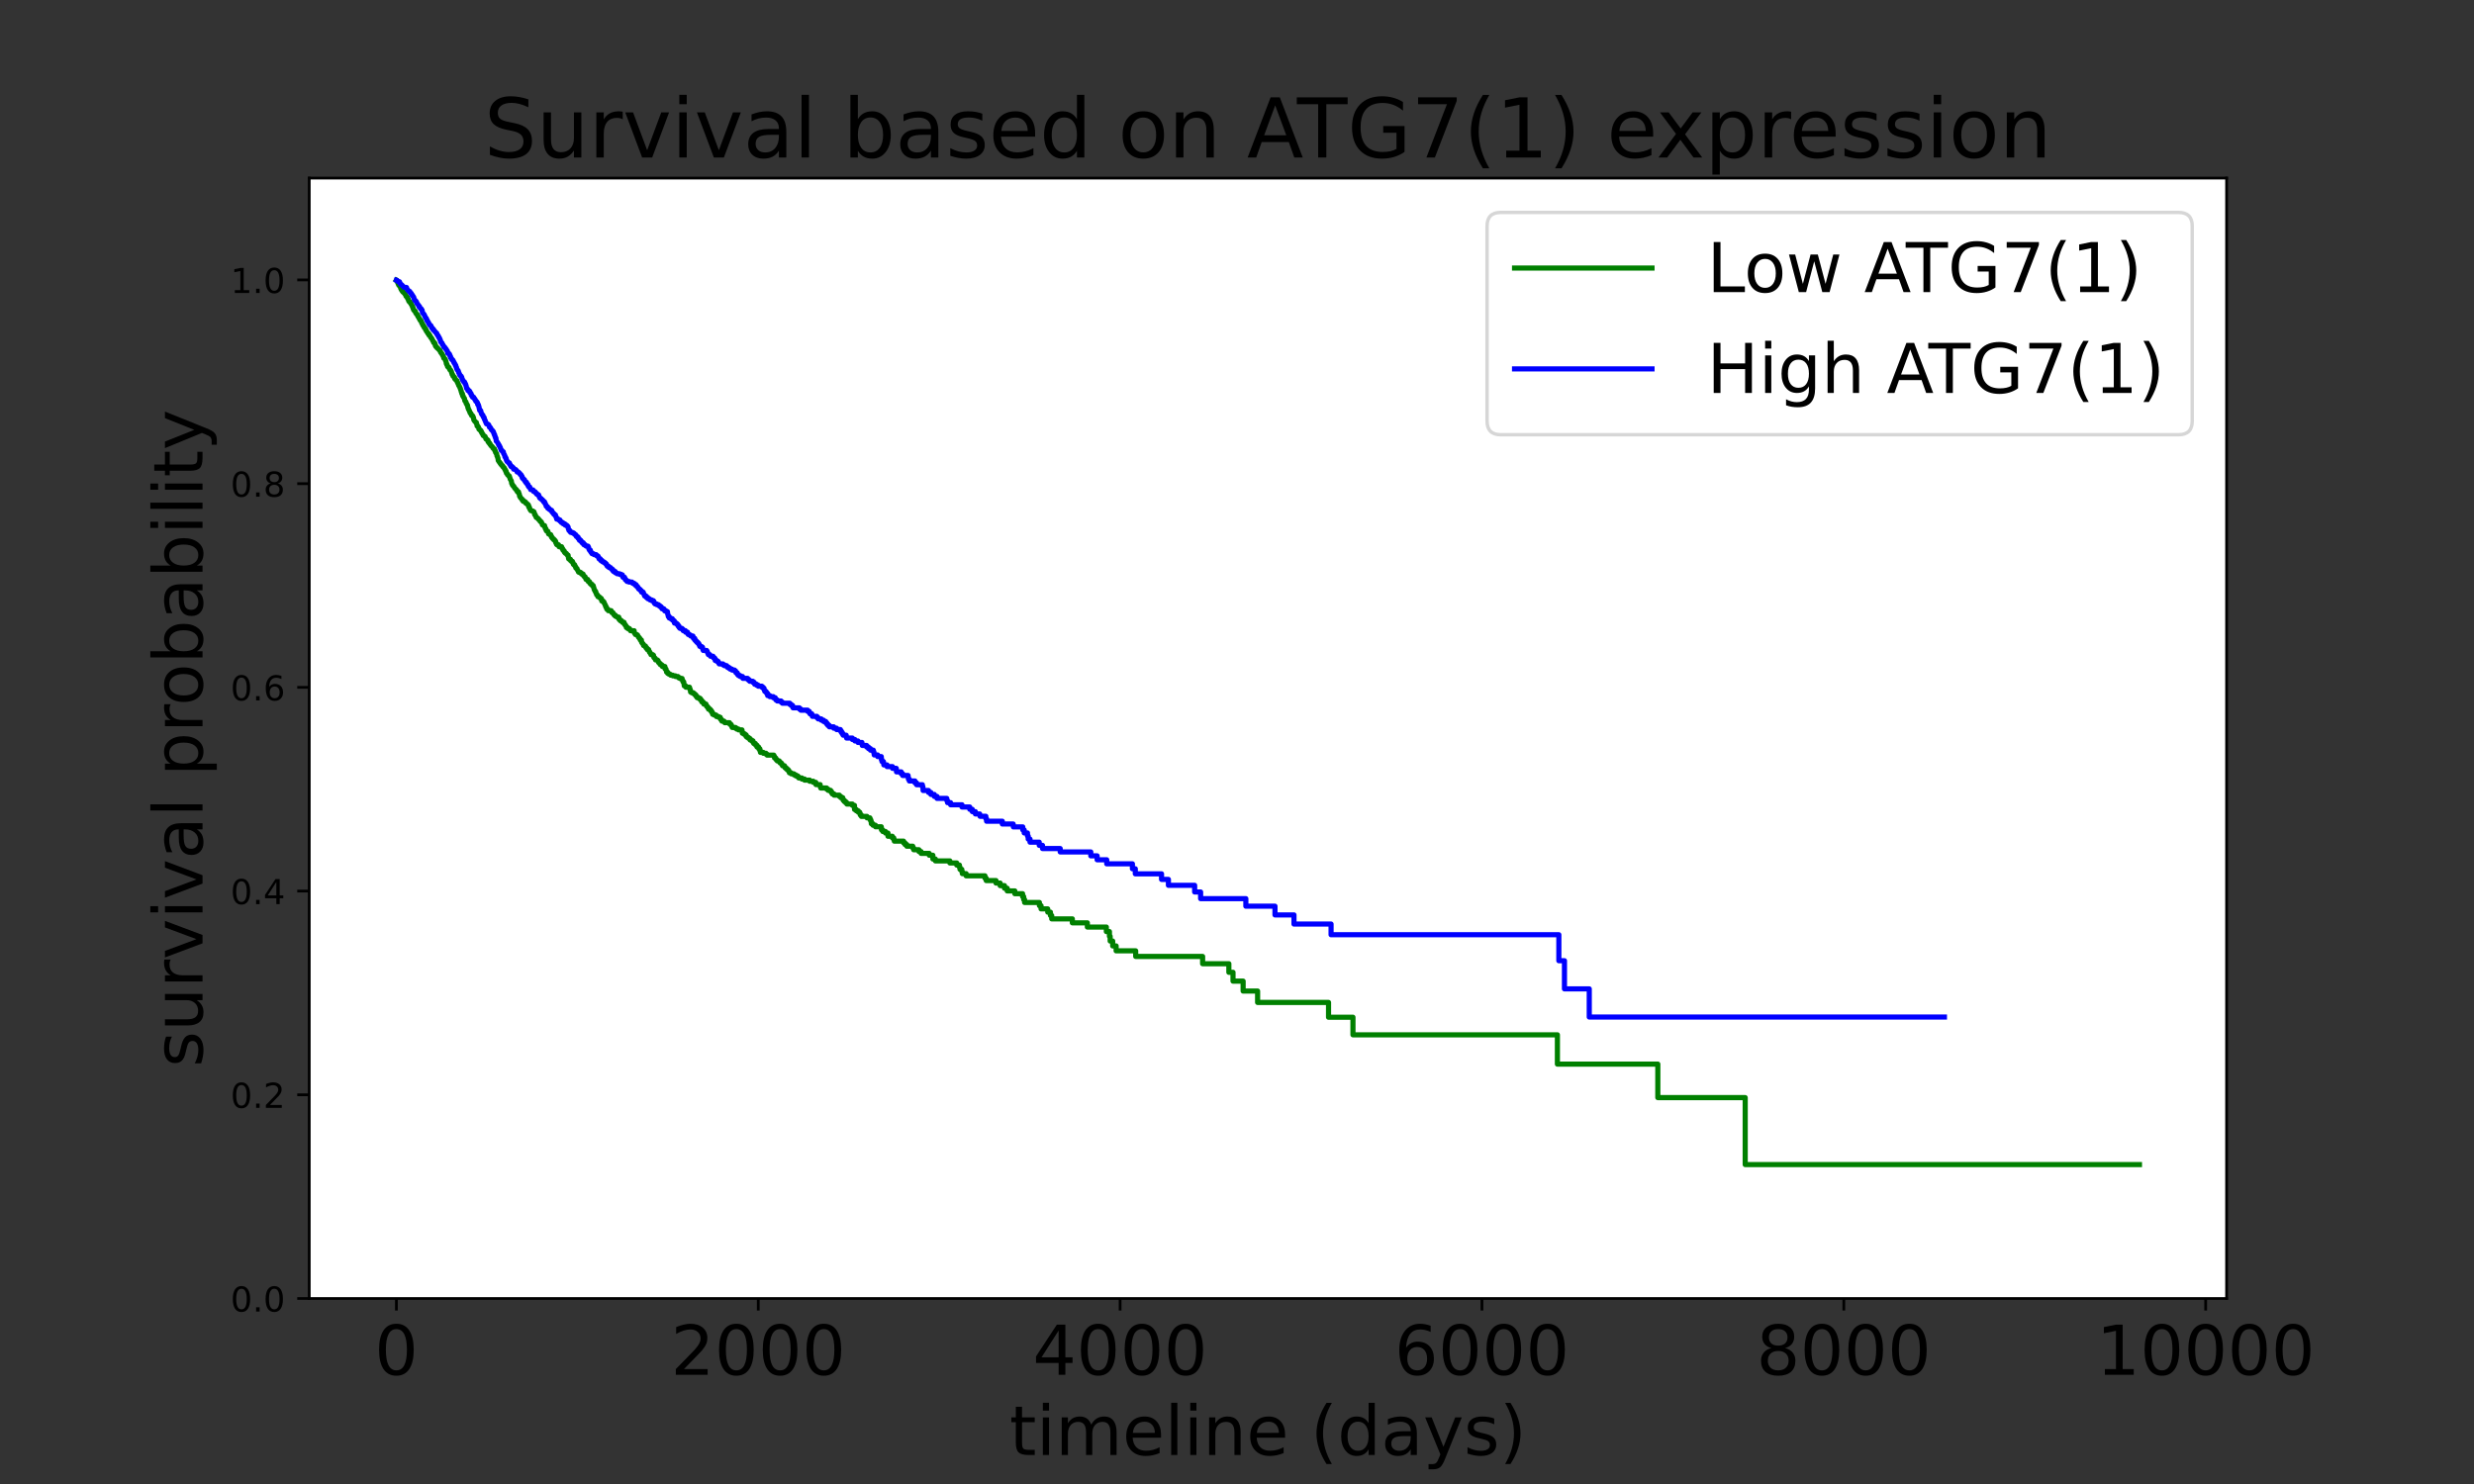<?xml version="1.0" encoding="utf-8" standalone="no"?>
<!DOCTYPE svg PUBLIC "-//W3C//DTD SVG 1.1//EN"
  "http://www.w3.org/Graphics/SVG/1.1/DTD/svg11.dtd">
<!-- Created with matplotlib (https://matplotlib.org/) -->
<svg height="432pt" version="1.1" viewBox="0 0 720 432" width="720pt" xmlns="http://www.w3.org/2000/svg" xmlns:xlink="http://www.w3.org/1999/xlink">
 <rect x="0" y="0" width="720" height="432" fill="#333333" stroke="none"/>
 <defs>
  <style type="text/css">*{stroke-linecap:butt;stroke-linejoin:round;}</style>
 </defs>
 <g id="figure_1">
  <g id="patch_1">
   <path d="M 0 432 
L 720 432 
L 720 0 
L 0 0 
z
" style="fill:none;"/>
  </g>
  <g id="axes_1">
   <g id="patch_2">
    <path d="M 90 378 
L 648 378 
L 648 51.84 
L 90 51.84 
z
" style="fill:#ffffff;"/>
   </g>
   <g id="matplotlib.axis_1">
    <g id="xtick_1">
     <g id="line2d_1">
      <defs>
       <path d="M 0 0 
L 0 3.5 
" id="m7bb00280ed" style="stroke:#000000;stroke-width:0.8;"/>
      </defs>
      <g>
       <use style="stroke:#000000;stroke-width:0.8;" x="115.364" xlink:href="#m7bb00280ed" y="378"/>
      </g>
     </g>
     <g id="text_1">
      <!-- 0 -->
      <g transform="translate(109.001 400.197)scale(0.2 -0.2)">
       <defs>
        <path d="M 31.781 66.406 
Q 24.172 66.406 20.328 58.906 
Q 16.5 51.422 16.5 36.375 
Q 16.5 21.391 20.328 13.891 
Q 24.172 6.391 31.781 6.391 
Q 39.453 6.391 43.281 13.891 
Q 47.125 21.391 47.125 36.375 
Q 47.125 51.422 43.281 58.906 
Q 39.453 66.406 31.781 66.406 
z
M 31.781 74.219 
Q 44.047 74.219 50.516 64.516 
Q 56.984 54.828 56.984 36.375 
Q 56.984 17.969 50.516 8.266 
Q 44.047 -1.422 31.781 -1.422 
Q 19.531 -1.422 13.062 8.266 
Q 6.594 17.969 6.594 36.375 
Q 6.594 54.828 13.062 64.516 
Q 19.531 74.219 31.781 74.219 
z
" id="DejaVuSans-48"/>
       </defs>
       <use xlink:href="#DejaVuSans-48"/>
      </g>
     </g>
    </g>
    <g id="xtick_2">
     <g id="line2d_2">
      <g>
       <use style="stroke:#000000;stroke-width:0.8;" x="220.672" xlink:href="#m7bb00280ed" y="378"/>
      </g>
     </g>
     <g id="text_2">
      <!-- 2000 -->
      <g transform="translate(195.222 400.197)scale(0.2 -0.2)">
       <defs>
        <path d="M 19.188 8.297 
L 53.609 8.297 
L 53.609 0 
L 7.328 0 
L 7.328 8.297 
Q 12.938 14.109 22.625 23.891 
Q 32.328 33.688 34.812 36.531 
Q 39.547 41.844 41.422 45.531 
Q 43.312 49.219 43.312 52.781 
Q 43.312 58.594 39.234 62.25 
Q 35.156 65.922 28.609 65.922 
Q 23.969 65.922 18.812 64.312 
Q 13.672 62.703 7.812 59.422 
L 7.812 69.391 
Q 13.766 71.781 18.938 73 
Q 24.125 74.219 28.422 74.219 
Q 39.75 74.219 46.484 68.547 
Q 53.219 62.891 53.219 53.422 
Q 53.219 48.922 51.531 44.891 
Q 49.859 40.875 45.406 35.406 
Q 44.188 33.984 37.641 27.219 
Q 31.109 20.453 19.188 8.297 
z
" id="DejaVuSans-50"/>
       </defs>
       <use xlink:href="#DejaVuSans-50"/>
       <use x="63.623" xlink:href="#DejaVuSans-48"/>
       <use x="127.246" xlink:href="#DejaVuSans-48"/>
       <use x="190.869" xlink:href="#DejaVuSans-48"/>
      </g>
     </g>
    </g>
    <g id="xtick_3">
     <g id="line2d_3">
      <g>
       <use style="stroke:#000000;stroke-width:0.8;" x="325.981" xlink:href="#m7bb00280ed" y="378"/>
      </g>
     </g>
     <g id="text_3">
      <!-- 4000 -->
      <g transform="translate(300.531 400.197)scale(0.2 -0.2)">
       <defs>
        <path d="M 37.797 64.312 
L 12.891 25.391 
L 37.797 25.391 
z
M 35.203 72.906 
L 47.609 72.906 
L 47.609 25.391 
L 58.016 25.391 
L 58.016 17.188 
L 47.609 17.188 
L 47.609 0 
L 37.797 0 
L 37.797 17.188 
L 4.891 17.188 
L 4.891 26.703 
z
" id="DejaVuSans-52"/>
       </defs>
       <use xlink:href="#DejaVuSans-52"/>
       <use x="63.623" xlink:href="#DejaVuSans-48"/>
       <use x="127.246" xlink:href="#DejaVuSans-48"/>
       <use x="190.869" xlink:href="#DejaVuSans-48"/>
      </g>
     </g>
    </g>
    <g id="xtick_4">
     <g id="line2d_4">
      <g>
       <use style="stroke:#000000;stroke-width:0.8;" x="431.29" xlink:href="#m7bb00280ed" y="378"/>
      </g>
     </g>
     <g id="text_4">
      <!-- 6000 -->
      <g transform="translate(405.84 400.197)scale(0.2 -0.2)">
       <defs>
        <path d="M 33.016 40.375 
Q 26.375 40.375 22.484 35.828 
Q 18.609 31.297 18.609 23.391 
Q 18.609 15.531 22.484 10.953 
Q 26.375 6.391 33.016 6.391 
Q 39.656 6.391 43.531 10.953 
Q 47.406 15.531 47.406 23.391 
Q 47.406 31.297 43.531 35.828 
Q 39.656 40.375 33.016 40.375 
z
M 52.594 71.297 
L 52.594 62.312 
Q 48.875 64.062 45.094 64.984 
Q 41.312 65.922 37.594 65.922 
Q 27.828 65.922 22.672 59.328 
Q 17.531 52.734 16.797 39.406 
Q 19.672 43.656 24.016 45.922 
Q 28.375 48.188 33.594 48.188 
Q 44.578 48.188 50.953 41.516 
Q 57.328 34.859 57.328 23.391 
Q 57.328 12.156 50.688 5.359 
Q 44.047 -1.422 33.016 -1.422 
Q 20.359 -1.422 13.672 8.266 
Q 6.984 17.969 6.984 36.375 
Q 6.984 53.656 15.188 63.938 
Q 23.391 74.219 37.203 74.219 
Q 40.922 74.219 44.703 73.484 
Q 48.484 72.75 52.594 71.297 
z
" id="DejaVuSans-54"/>
       </defs>
       <use xlink:href="#DejaVuSans-54"/>
       <use x="63.623" xlink:href="#DejaVuSans-48"/>
       <use x="127.246" xlink:href="#DejaVuSans-48"/>
       <use x="190.869" xlink:href="#DejaVuSans-48"/>
      </g>
     </g>
    </g>
    <g id="xtick_5">
     <g id="line2d_5">
      <g>
       <use style="stroke:#000000;stroke-width:0.8;" x="536.599" xlink:href="#m7bb00280ed" y="378"/>
      </g>
     </g>
     <g id="text_5">
      <!-- 8000 -->
      <g transform="translate(511.149 400.197)scale(0.2 -0.2)">
       <defs>
        <path d="M 31.781 34.625 
Q 24.75 34.625 20.719 30.859 
Q 16.703 27.094 16.703 20.516 
Q 16.703 13.922 20.719 10.156 
Q 24.75 6.391 31.781 6.391 
Q 38.812 6.391 42.859 10.172 
Q 46.922 13.969 46.922 20.516 
Q 46.922 27.094 42.891 30.859 
Q 38.875 34.625 31.781 34.625 
z
M 21.922 38.812 
Q 15.578 40.375 12.031 44.719 
Q 8.5 49.078 8.5 55.328 
Q 8.5 64.062 14.719 69.141 
Q 20.953 74.219 31.781 74.219 
Q 42.672 74.219 48.875 69.141 
Q 55.078 64.062 55.078 55.328 
Q 55.078 49.078 51.531 44.719 
Q 48 40.375 41.703 38.812 
Q 48.828 37.156 52.797 32.312 
Q 56.781 27.484 56.781 20.516 
Q 56.781 9.906 50.312 4.234 
Q 43.844 -1.422 31.781 -1.422 
Q 19.734 -1.422 13.25 4.234 
Q 6.781 9.906 6.781 20.516 
Q 6.781 27.484 10.781 32.312 
Q 14.797 37.156 21.922 38.812 
z
M 18.312 54.391 
Q 18.312 48.734 21.844 45.562 
Q 25.391 42.391 31.781 42.391 
Q 38.141 42.391 41.719 45.562 
Q 45.312 48.734 45.312 54.391 
Q 45.312 60.062 41.719 63.234 
Q 38.141 66.406 31.781 66.406 
Q 25.391 66.406 21.844 63.234 
Q 18.312 60.062 18.312 54.391 
z
" id="DejaVuSans-56"/>
       </defs>
       <use xlink:href="#DejaVuSans-56"/>
       <use x="63.623" xlink:href="#DejaVuSans-48"/>
       <use x="127.246" xlink:href="#DejaVuSans-48"/>
       <use x="190.869" xlink:href="#DejaVuSans-48"/>
      </g>
     </g>
    </g>
    <g id="xtick_6">
     <g id="line2d_6">
      <g>
       <use style="stroke:#000000;stroke-width:0.8;" x="641.908" xlink:href="#m7bb00280ed" y="378"/>
      </g>
     </g>
     <g id="text_6">
      <!-- 10000 -->
      <g transform="translate(610.095 400.197)scale(0.2 -0.2)">
       <defs>
        <path d="M 12.406 8.297 
L 28.516 8.297 
L 28.516 63.922 
L 10.984 60.406 
L 10.984 69.391 
L 28.422 72.906 
L 38.281 72.906 
L 38.281 8.297 
L 54.391 8.297 
L 54.391 0 
L 12.406 0 
z
" id="DejaVuSans-49"/>
       </defs>
       <use xlink:href="#DejaVuSans-49"/>
       <use x="63.623" xlink:href="#DejaVuSans-48"/>
       <use x="127.246" xlink:href="#DejaVuSans-48"/>
       <use x="190.869" xlink:href="#DejaVuSans-48"/>
       <use x="254.492" xlink:href="#DejaVuSans-48"/>
      </g>
     </g>
    </g>
    <g id="text_7">
     <!-- timeline (days) -->
     <g transform="translate(293.775 423.553)scale(0.2 -0.2)">
      <defs>
       <path d="M 18.312 70.219 
L 18.312 54.688 
L 36.812 54.688 
L 36.812 47.703 
L 18.312 47.703 
L 18.312 18.016 
Q 18.312 11.328 20.141 9.422 
Q 21.969 7.516 27.594 7.516 
L 36.812 7.516 
L 36.812 0 
L 27.594 0 
Q 17.188 0 13.234 3.875 
Q 9.281 7.766 9.281 18.016 
L 9.281 47.703 
L 2.688 47.703 
L 2.688 54.688 
L 9.281 54.688 
L 9.281 70.219 
z
" id="DejaVuSans-116"/>
       <path d="M 9.422 54.688 
L 18.406 54.688 
L 18.406 0 
L 9.422 0 
z
M 9.422 75.984 
L 18.406 75.984 
L 18.406 64.594 
L 9.422 64.594 
z
" id="DejaVuSans-105"/>
       <path d="M 52 44.188 
Q 55.375 50.25 60.062 53.125 
Q 64.75 56 71.094 56 
Q 79.641 56 84.281 50.016 
Q 88.922 44.047 88.922 33.016 
L 88.922 0 
L 79.891 0 
L 79.891 32.719 
Q 79.891 40.578 77.094 44.375 
Q 74.312 48.188 68.609 48.188 
Q 61.625 48.188 57.562 43.547 
Q 53.516 38.922 53.516 30.906 
L 53.516 0 
L 44.484 0 
L 44.484 32.719 
Q 44.484 40.625 41.703 44.406 
Q 38.922 48.188 33.109 48.188 
Q 26.219 48.188 22.156 43.531 
Q 18.109 38.875 18.109 30.906 
L 18.109 0 
L 9.078 0 
L 9.078 54.688 
L 18.109 54.688 
L 18.109 46.188 
Q 21.188 51.219 25.484 53.609 
Q 29.781 56 35.688 56 
Q 41.656 56 45.828 52.969 
Q 50 49.953 52 44.188 
z
" id="DejaVuSans-109"/>
       <path d="M 56.203 29.594 
L 56.203 25.203 
L 14.891 25.203 
Q 15.484 15.922 20.484 11.062 
Q 25.484 6.203 34.422 6.203 
Q 39.594 6.203 44.453 7.469 
Q 49.312 8.734 54.109 11.281 
L 54.109 2.781 
Q 49.266 0.734 44.188 -0.344 
Q 39.109 -1.422 33.891 -1.422 
Q 20.797 -1.422 13.156 6.188 
Q 5.516 13.812 5.516 26.812 
Q 5.516 40.234 12.766 48.109 
Q 20.016 56 32.328 56 
Q 43.359 56 49.781 48.891 
Q 56.203 41.797 56.203 29.594 
z
M 47.219 32.234 
Q 47.125 39.594 43.094 43.984 
Q 39.062 48.391 32.422 48.391 
Q 24.906 48.391 20.391 44.141 
Q 15.875 39.891 15.188 32.172 
z
" id="DejaVuSans-101"/>
       <path d="M 9.422 75.984 
L 18.406 75.984 
L 18.406 0 
L 9.422 0 
z
" id="DejaVuSans-108"/>
       <path d="M 54.891 33.016 
L 54.891 0 
L 45.906 0 
L 45.906 32.719 
Q 45.906 40.484 42.875 44.328 
Q 39.844 48.188 33.797 48.188 
Q 26.516 48.188 22.312 43.547 
Q 18.109 38.922 18.109 30.906 
L 18.109 0 
L 9.078 0 
L 9.078 54.688 
L 18.109 54.688 
L 18.109 46.188 
Q 21.344 51.125 25.703 53.562 
Q 30.078 56 35.797 56 
Q 45.219 56 50.047 50.172 
Q 54.891 44.344 54.891 33.016 
z
" id="DejaVuSans-110"/>
       <path id="DejaVuSans-32"/>
       <path d="M 31 75.875 
Q 24.469 64.656 21.281 53.656 
Q 18.109 42.672 18.109 31.391 
Q 18.109 20.125 21.312 9.062 
Q 24.516 -2 31 -13.188 
L 23.188 -13.188 
Q 15.875 -1.703 12.234 9.375 
Q 8.594 20.453 8.594 31.391 
Q 8.594 42.281 12.203 53.312 
Q 15.828 64.359 23.188 75.875 
z
" id="DejaVuSans-40"/>
       <path d="M 45.406 46.391 
L 45.406 75.984 
L 54.391 75.984 
L 54.391 0 
L 45.406 0 
L 45.406 8.203 
Q 42.578 3.328 38.25 0.953 
Q 33.938 -1.422 27.875 -1.422 
Q 17.969 -1.422 11.734 6.484 
Q 5.516 14.406 5.516 27.297 
Q 5.516 40.188 11.734 48.094 
Q 17.969 56 27.875 56 
Q 33.938 56 38.25 53.625 
Q 42.578 51.266 45.406 46.391 
z
M 14.797 27.297 
Q 14.797 17.391 18.875 11.75 
Q 22.953 6.109 30.078 6.109 
Q 37.203 6.109 41.297 11.75 
Q 45.406 17.391 45.406 27.297 
Q 45.406 37.203 41.297 42.844 
Q 37.203 48.484 30.078 48.484 
Q 22.953 48.484 18.875 42.844 
Q 14.797 37.203 14.797 27.297 
z
" id="DejaVuSans-100"/>
       <path d="M 34.281 27.484 
Q 23.391 27.484 19.188 25 
Q 14.984 22.516 14.984 16.5 
Q 14.984 11.719 18.141 8.906 
Q 21.297 6.109 26.703 6.109 
Q 34.188 6.109 38.703 11.406 
Q 43.219 16.703 43.219 25.484 
L 43.219 27.484 
z
M 52.203 31.203 
L 52.203 0 
L 43.219 0 
L 43.219 8.297 
Q 40.141 3.328 35.547 0.953 
Q 30.953 -1.422 24.312 -1.422 
Q 15.922 -1.422 10.953 3.297 
Q 6 8.016 6 15.922 
Q 6 25.141 12.172 29.828 
Q 18.359 34.516 30.609 34.516 
L 43.219 34.516 
L 43.219 35.406 
Q 43.219 41.609 39.141 45 
Q 35.062 48.391 27.688 48.391 
Q 23 48.391 18.547 47.266 
Q 14.109 46.141 10.016 43.891 
L 10.016 52.203 
Q 14.938 54.109 19.578 55.047 
Q 24.219 56 28.609 56 
Q 40.484 56 46.344 49.844 
Q 52.203 43.703 52.203 31.203 
z
" id="DejaVuSans-97"/>
       <path d="M 32.172 -5.078 
Q 28.375 -14.844 24.75 -17.812 
Q 21.141 -20.797 15.094 -20.797 
L 7.906 -20.797 
L 7.906 -13.281 
L 13.188 -13.281 
Q 16.891 -13.281 18.938 -11.516 
Q 21 -9.766 23.484 -3.219 
L 25.094 0.875 
L 2.984 54.688 
L 12.5 54.688 
L 29.594 11.922 
L 46.688 54.688 
L 56.203 54.688 
z
" id="DejaVuSans-121"/>
       <path d="M 44.281 53.078 
L 44.281 44.578 
Q 40.484 46.531 36.375 47.5 
Q 32.281 48.484 27.875 48.484 
Q 21.188 48.484 17.844 46.438 
Q 14.5 44.391 14.5 40.281 
Q 14.5 37.156 16.891 35.375 
Q 19.281 33.594 26.516 31.984 
L 29.594 31.297 
Q 39.156 29.25 43.188 25.516 
Q 47.219 21.781 47.219 15.094 
Q 47.219 7.469 41.188 3.016 
Q 35.156 -1.422 24.609 -1.422 
Q 20.219 -1.422 15.453 -0.562 
Q 10.688 0.297 5.422 2 
L 5.422 11.281 
Q 10.406 8.688 15.234 7.391 
Q 20.062 6.109 24.812 6.109 
Q 31.156 6.109 34.562 8.281 
Q 37.984 10.453 37.984 14.406 
Q 37.984 18.062 35.516 20.016 
Q 33.062 21.969 24.703 23.781 
L 21.578 24.516 
Q 13.234 26.266 9.516 29.906 
Q 5.812 33.547 5.812 39.891 
Q 5.812 47.609 11.281 51.797 
Q 16.75 56 26.812 56 
Q 31.781 56 36.172 55.266 
Q 40.578 54.547 44.281 53.078 
z
" id="DejaVuSans-115"/>
       <path d="M 8.016 75.875 
L 15.828 75.875 
Q 23.141 64.359 26.781 53.312 
Q 30.422 42.281 30.422 31.391 
Q 30.422 20.453 26.781 9.375 
Q 23.141 -1.703 15.828 -13.188 
L 8.016 -13.188 
Q 14.5 -2 17.703 9.062 
Q 20.906 20.125 20.906 31.391 
Q 20.906 42.672 17.703 53.656 
Q 14.5 64.656 8.016 75.875 
z
" id="DejaVuSans-41"/>
      </defs>
      <use xlink:href="#DejaVuSans-116"/>
      <use x="39.209" xlink:href="#DejaVuSans-105"/>
      <use x="66.992" xlink:href="#DejaVuSans-109"/>
      <use x="164.404" xlink:href="#DejaVuSans-101"/>
      <use x="225.928" xlink:href="#DejaVuSans-108"/>
      <use x="253.711" xlink:href="#DejaVuSans-105"/>
      <use x="281.494" xlink:href="#DejaVuSans-110"/>
      <use x="344.873" xlink:href="#DejaVuSans-101"/>
      <use x="406.396" xlink:href="#DejaVuSans-32"/>
      <use x="438.184" xlink:href="#DejaVuSans-40"/>
      <use x="477.197" xlink:href="#DejaVuSans-100"/>
      <use x="540.674" xlink:href="#DejaVuSans-97"/>
      <use x="601.953" xlink:href="#DejaVuSans-121"/>
      <use x="661.133" xlink:href="#DejaVuSans-115"/>
      <use x="713.232" xlink:href="#DejaVuSans-41"/>
     </g>
    </g>
   </g>
   <g id="matplotlib.axis_2">
    <g id="ytick_1">
     <g id="line2d_7">
      <defs>
       <path d="M 0 0 
L -3.5 0 
" id="md6309c06db" style="stroke:#000000;stroke-width:0.8;"/>
      </defs>
      <g>
       <use style="stroke:#000000;stroke-width:0.8;" x="90" xlink:href="#md6309c06db" y="378"/>
      </g>
     </g>
     <g id="text_8">
      <!-- 0.0 -->
      <g transform="translate(67.097 381.799)scale(0.1 -0.1)">
       <defs>
        <path d="M 10.688 12.406 
L 21 12.406 
L 21 0 
L 10.688 0 
z
" id="DejaVuSans-46"/>
       </defs>
       <use xlink:href="#DejaVuSans-48"/>
       <use x="63.623" xlink:href="#DejaVuSans-46"/>
       <use x="95.41" xlink:href="#DejaVuSans-48"/>
      </g>
     </g>
    </g>
    <g id="ytick_2">
     <g id="line2d_8">
      <g>
       <use style="stroke:#000000;stroke-width:0.8;" x="90" xlink:href="#md6309c06db" y="318.698"/>
      </g>
     </g>
     <g id="text_9">
      <!-- 0.2 -->
      <g transform="translate(67.097 322.497)scale(0.1 -0.1)">
       <use xlink:href="#DejaVuSans-48"/>
       <use x="63.623" xlink:href="#DejaVuSans-46"/>
       <use x="95.41" xlink:href="#DejaVuSans-50"/>
      </g>
     </g>
    </g>
    <g id="ytick_3">
     <g id="line2d_9">
      <g>
       <use style="stroke:#000000;stroke-width:0.8;" x="90" xlink:href="#md6309c06db" y="259.396"/>
      </g>
     </g>
     <g id="text_10">
      <!-- 0.4 -->
      <g transform="translate(67.097 263.196)scale(0.1 -0.1)">
       <use xlink:href="#DejaVuSans-48"/>
       <use x="63.623" xlink:href="#DejaVuSans-46"/>
       <use x="95.41" xlink:href="#DejaVuSans-52"/>
      </g>
     </g>
    </g>
    <g id="ytick_4">
     <g id="line2d_10">
      <g>
       <use style="stroke:#000000;stroke-width:0.8;" x="90" xlink:href="#md6309c06db" y="200.095"/>
      </g>
     </g>
     <g id="text_11">
      <!-- 0.6 -->
      <g transform="translate(67.097 203.894)scale(0.1 -0.1)">
       <use xlink:href="#DejaVuSans-48"/>
       <use x="63.623" xlink:href="#DejaVuSans-46"/>
       <use x="95.41" xlink:href="#DejaVuSans-54"/>
      </g>
     </g>
    </g>
    <g id="ytick_5">
     <g id="line2d_11">
      <g>
       <use style="stroke:#000000;stroke-width:0.8;" x="90" xlink:href="#md6309c06db" y="140.793"/>
      </g>
     </g>
     <g id="text_12">
      <!-- 0.8 -->
      <g transform="translate(67.097 144.592)scale(0.1 -0.1)">
       <use xlink:href="#DejaVuSans-48"/>
       <use x="63.623" xlink:href="#DejaVuSans-46"/>
       <use x="95.41" xlink:href="#DejaVuSans-56"/>
      </g>
     </g>
    </g>
    <g id="ytick_6">
     <g id="line2d_12">
      <g>
       <use style="stroke:#000000;stroke-width:0.8;" x="90" xlink:href="#md6309c06db" y="81.491"/>
      </g>
     </g>
     <g id="text_13">
      <!-- 1.0 -->
      <g transform="translate(67.097 85.29)scale(0.1 -0.1)">
       <use xlink:href="#DejaVuSans-49"/>
       <use x="63.623" xlink:href="#DejaVuSans-46"/>
       <use x="95.41" xlink:href="#DejaVuSans-48"/>
      </g>
     </g>
    </g>
    <g id="text_14">
     <!-- survival probability -->
     <g transform="translate(58.938 310.629)rotate(-90)scale(0.2 -0.2)">
      <defs>
       <path d="M 8.5 21.578 
L 8.5 54.688 
L 17.484 54.688 
L 17.484 21.922 
Q 17.484 14.156 20.5 10.266 
Q 23.531 6.391 29.594 6.391 
Q 36.859 6.391 41.078 11.031 
Q 45.312 15.672 45.312 23.688 
L 45.312 54.688 
L 54.297 54.688 
L 54.297 0 
L 45.312 0 
L 45.312 8.406 
Q 42.047 3.422 37.719 1 
Q 33.406 -1.422 27.688 -1.422 
Q 18.266 -1.422 13.375 4.438 
Q 8.5 10.297 8.5 21.578 
z
M 31.109 56 
z
" id="DejaVuSans-117"/>
       <path d="M 41.109 46.297 
Q 39.594 47.172 37.812 47.578 
Q 36.031 48 33.891 48 
Q 26.266 48 22.188 43.047 
Q 18.109 38.094 18.109 28.812 
L 18.109 0 
L 9.078 0 
L 9.078 54.688 
L 18.109 54.688 
L 18.109 46.188 
Q 20.953 51.172 25.484 53.578 
Q 30.031 56 36.531 56 
Q 37.453 56 38.578 55.875 
Q 39.703 55.766 41.062 55.516 
z
" id="DejaVuSans-114"/>
       <path d="M 2.984 54.688 
L 12.5 54.688 
L 29.594 8.797 
L 46.688 54.688 
L 56.203 54.688 
L 35.688 0 
L 23.484 0 
z
" id="DejaVuSans-118"/>
       <path d="M 18.109 8.203 
L 18.109 -20.797 
L 9.078 -20.797 
L 9.078 54.688 
L 18.109 54.688 
L 18.109 46.391 
Q 20.953 51.266 25.266 53.625 
Q 29.594 56 35.594 56 
Q 45.562 56 51.781 48.094 
Q 58.016 40.188 58.016 27.297 
Q 58.016 14.406 51.781 6.484 
Q 45.562 -1.422 35.594 -1.422 
Q 29.594 -1.422 25.266 0.953 
Q 20.953 3.328 18.109 8.203 
z
M 48.688 27.297 
Q 48.688 37.203 44.609 42.844 
Q 40.531 48.484 33.406 48.484 
Q 26.266 48.484 22.188 42.844 
Q 18.109 37.203 18.109 27.297 
Q 18.109 17.391 22.188 11.75 
Q 26.266 6.109 33.406 6.109 
Q 40.531 6.109 44.609 11.75 
Q 48.688 17.391 48.688 27.297 
z
" id="DejaVuSans-112"/>
       <path d="M 30.609 48.391 
Q 23.391 48.391 19.188 42.75 
Q 14.984 37.109 14.984 27.297 
Q 14.984 17.484 19.156 11.844 
Q 23.344 6.203 30.609 6.203 
Q 37.797 6.203 41.984 11.859 
Q 46.188 17.531 46.188 27.297 
Q 46.188 37.016 41.984 42.703 
Q 37.797 48.391 30.609 48.391 
z
M 30.609 56 
Q 42.328 56 49.016 48.375 
Q 55.719 40.766 55.719 27.297 
Q 55.719 13.875 49.016 6.219 
Q 42.328 -1.422 30.609 -1.422 
Q 18.844 -1.422 12.172 6.219 
Q 5.516 13.875 5.516 27.297 
Q 5.516 40.766 12.172 48.375 
Q 18.844 56 30.609 56 
z
" id="DejaVuSans-111"/>
       <path d="M 48.688 27.297 
Q 48.688 37.203 44.609 42.844 
Q 40.531 48.484 33.406 48.484 
Q 26.266 48.484 22.188 42.844 
Q 18.109 37.203 18.109 27.297 
Q 18.109 17.391 22.188 11.75 
Q 26.266 6.109 33.406 6.109 
Q 40.531 6.109 44.609 11.75 
Q 48.688 17.391 48.688 27.297 
z
M 18.109 46.391 
Q 20.953 51.266 25.266 53.625 
Q 29.594 56 35.594 56 
Q 45.562 56 51.781 48.094 
Q 58.016 40.188 58.016 27.297 
Q 58.016 14.406 51.781 6.484 
Q 45.562 -1.422 35.594 -1.422 
Q 29.594 -1.422 25.266 0.953 
Q 20.953 3.328 18.109 8.203 
L 18.109 0 
L 9.078 0 
L 9.078 75.984 
L 18.109 75.984 
z
" id="DejaVuSans-98"/>
      </defs>
      <use xlink:href="#DejaVuSans-115"/>
      <use x="52.1" xlink:href="#DejaVuSans-117"/>
      <use x="115.479" xlink:href="#DejaVuSans-114"/>
      <use x="156.592" xlink:href="#DejaVuSans-118"/>
      <use x="215.771" xlink:href="#DejaVuSans-105"/>
      <use x="243.555" xlink:href="#DejaVuSans-118"/>
      <use x="302.734" xlink:href="#DejaVuSans-97"/>
      <use x="364.014" xlink:href="#DejaVuSans-108"/>
      <use x="391.797" xlink:href="#DejaVuSans-32"/>
      <use x="423.584" xlink:href="#DejaVuSans-112"/>
      <use x="487.061" xlink:href="#DejaVuSans-114"/>
      <use x="525.924" xlink:href="#DejaVuSans-111"/>
      <use x="587.105" xlink:href="#DejaVuSans-98"/>
      <use x="650.582" xlink:href="#DejaVuSans-97"/>
      <use x="711.861" xlink:href="#DejaVuSans-98"/>
      <use x="775.338" xlink:href="#DejaVuSans-105"/>
      <use x="803.121" xlink:href="#DejaVuSans-108"/>
      <use x="830.904" xlink:href="#DejaVuSans-105"/>
      <use x="858.688" xlink:href="#DejaVuSans-116"/>
      <use x="897.896" xlink:href="#DejaVuSans-121"/>
     </g>
    </g>
   </g>
   <g id="line2d_13">
    <path clip-path="url(#p0af1087541)" d="M 115.364 81.556 
L 115.469 81.621 
L 115.522 81.949 
L 115.574 81.949 
L 115.627 81.949 
L 115.68 82.146 
L 115.732 82.146 
L 115.785 82.146 
L 115.838 82.542 
L 115.89 82.542 
L 115.943 82.542 
L 115.995 82.938 
L 116.048 82.938 
L 116.101 82.938 
L 116.206 83.204 
L 116.311 83.27 
L 116.364 83.403 
L 116.417 83.403 
L 116.522 83.47 
L 116.627 84.004 
L 116.733 84.071 
L 116.785 84.339 
L 116.838 84.339 
L 116.996 84.405 
L 117.049 84.741 
L 117.101 84.741 
L 117.154 84.741 
L 117.259 85.011 
L 117.47 85.078 
L 117.575 85.281 
L 117.628 85.281 
L 117.733 85.484 
L 117.838 85.552 
L 117.944 85.755 
L 118.049 85.823 
L 118.154 86.23 
L 118.312 86.23 
L 118.418 86.501 
L 118.576 86.569 
L 118.628 86.91 
L 118.786 86.978 
L 118.891 87.455 
L 118.944 87.455 
L 118.997 87.728 
L 119.049 87.728 
L 119.26 87.796 
L 119.365 88.138 
L 119.576 88.206 
L 119.681 88.617 
L 119.787 88.685 
L 119.892 88.959 
L 119.945 88.959 
L 120.05 89.371 
L 120.155 89.371 
L 120.26 89.92 
L 120.313 89.92 
L 120.366 90.195 
L 120.471 90.195 
L 120.576 90.47 
L 120.84 90.538 
L 120.945 91.02 
L 121.05 91.089 
L 121.156 91.365 
L 121.366 91.434 
L 121.472 91.779 
L 121.577 91.779 
L 121.63 92.124 
L 121.735 92.124 
L 121.84 92.401 
L 121.893 92.401 
L 121.998 92.747 
L 122.156 92.816 
L 122.261 93.232 
L 122.525 93.302 
L 122.63 93.718 
L 122.683 93.718 
L 122.735 94.066 
L 122.788 94.066 
L 122.841 94.066 
L 122.946 94.344 
L 123.051 94.414 
L 123.051 94.692 
L 123.156 94.692 
L 123.209 94.692 
L 123.314 95.041 
L 123.42 95.041 
L 123.472 95.389 
L 123.525 95.389 
L 123.63 95.459 
L 123.736 95.599 
L 123.788 95.599 
L 123.841 95.948 
L 123.999 95.948 
L 124.104 96.438 
L 124.262 96.508 
L 124.368 96.788 
L 124.473 96.858 
L 124.526 97.068 
L 124.789 97.138 
L 124.841 97.56 
L 124.894 97.56 
L 125.105 97.63 
L 125.21 97.982 
L 125.263 97.982 
L 125.315 98.194 
L 125.368 98.194 
L 125.421 98.194 
L 125.473 98.406 
L 125.526 98.406 
L 125.631 98.476 
L 125.737 98.759 
L 125.789 98.759 
L 125.895 99.113 
L 126 99.184 
L 126.105 99.467 
L 126.158 99.467 
L 126.21 99.751 
L 126.263 99.751 
L 126.474 99.751 
L 126.579 100.106 
L 126.632 100.106 
L 126.684 100.604 
L 126.737 100.604 
L 126.79 100.604 
L 126.842 100.889 
L 126.895 100.889 
L 127.053 100.96 
L 127.158 101.246 
L 127.369 101.317 
L 127.421 101.46 
L 127.474 101.46 
L 127.579 101.532 
L 127.632 101.675 
L 127.685 101.675 
L 127.79 101.746 
L 127.895 101.961 
L 128.106 102.033 
L 128.211 102.536 
L 128.369 102.608 
L 128.422 102.823 
L 128.475 102.823 
L 128.527 102.823 
L 128.58 103.039 
L 128.633 103.039 
L 128.685 103.039 
L 128.791 103.399 
L 128.843 103.399 
L 128.948 103.688 
L 129.054 103.76 
L 129.159 104.266 
L 129.37 104.338 
L 129.475 104.556 
L 129.58 104.556 
L 129.686 105.063 
L 129.791 105.135 
L 129.896 105.861 
L 130.002 105.861 
L 130.054 106.224 
L 130.107 106.224 
L 130.16 106.224 
L 130.265 106.733 
L 130.423 106.805 
L 130.423 106.878 
L 130.528 106.878 
L 130.686 106.951 
L 130.791 107.388 
L 130.844 107.388 
L 130.949 107.68 
L 131.16 107.753 
L 131.265 108.046 
L 131.318 108.046 
L 131.423 108.484 
L 131.476 108.484 
L 131.581 108.997 
L 131.739 109.07 
L 131.844 109.51 
L 132.055 109.583 
L 132.108 109.73 
L 132.266 109.803 
L 132.318 110.244 
L 132.371 110.244 
L 132.529 110.318 
L 132.582 110.539 
L 132.634 110.539 
L 132.74 110.612 
L 132.74 110.686 
L 132.95 110.76 
L 133.056 111.203 
L 133.161 111.277 
L 133.266 111.646 
L 133.371 111.72 
L 133.477 112.165 
L 133.582 112.239 
L 133.687 112.535 
L 133.793 112.61 
L 133.898 112.981 
L 133.951 112.981 
L 134.056 113.427 
L 134.109 113.427 
L 134.214 113.948 
L 134.267 113.948 
L 134.372 114.47 
L 134.425 114.47 
L 134.425 114.619 
L 134.53 114.619 
L 134.583 114.619 
L 134.635 115.218 
L 134.688 115.218 
L 134.793 115.293 
L 134.898 115.669 
L 135.004 115.745 
L 135.109 115.971 
L 135.162 115.971 
L 135.267 116.655 
L 135.372 116.731 
L 135.425 116.884 
L 135.478 116.884 
L 135.583 116.96 
L 135.688 117.497 
L 135.846 117.574 
L 135.952 117.96 
L 136.057 117.96 
L 136.162 118.655 
L 136.215 118.655 
L 136.32 119.12 
L 136.425 119.198 
L 136.531 119.509 
L 136.583 119.509 
L 136.689 119.898 
L 136.741 119.898 
L 136.847 120.288 
L 137.057 120.367 
L 137.163 120.681 
L 137.215 120.681 
L 137.215 120.918 
L 137.321 120.918 
L 137.426 120.997 
L 137.426 121.076 
L 137.531 121.076 
L 137.584 121.076 
L 137.689 121.472 
L 137.794 121.551 
L 137.9 122.266 
L 138.005 122.346 
L 138.11 122.585 
L 138.268 122.665 
L 138.321 122.825 
L 138.374 122.825 
L 138.479 122.905 
L 138.479 122.985 
L 138.584 122.985 
L 138.637 122.985 
L 138.742 123.547 
L 138.795 123.547 
L 138.848 124.029 
L 138.9 124.029 
L 139.111 124.11 
L 139.216 124.352 
L 139.269 124.352 
L 139.374 124.918 
L 139.532 124.999 
L 139.532 125.08 
L 139.637 125.08 
L 139.69 125.08 
L 139.795 125.324 
L 139.953 125.324 
L 140.059 125.732 
L 140.164 125.732 
L 140.217 126.059 
L 140.269 126.059 
L 140.374 126.141 
L 140.48 126.469 
L 140.585 126.469 
L 140.638 126.799 
L 140.69 126.799 
L 140.901 126.881 
L 141.006 127.047 
L 141.164 127.047 
L 141.27 127.378 
L 141.322 127.378 
L 141.428 127.794 
L 141.691 127.877 
L 141.744 128.044 
L 141.796 128.044 
L 142.007 128.128 
L 142.059 128.631 
L 142.112 128.631 
L 142.217 128.631 
L 142.323 128.967 
L 142.481 128.967 
L 142.533 129.22 
L 142.586 129.22 
L 142.639 129.22 
L 142.691 129.473 
L 142.744 129.473 
L 142.849 129.558 
L 142.955 129.813 
L 143.165 129.898 
L 143.27 130.068 
L 143.376 130.154 
L 143.428 130.41 
L 143.481 130.41 
L 143.586 130.496 
L 143.586 130.581 
L 143.692 130.581 
L 143.902 130.667 
L 144.008 131.184 
L 144.113 131.184 
L 144.218 131.702 
L 144.324 131.788 
L 144.429 132.048 
L 144.534 132.048 
L 144.639 132.744 
L 144.745 132.831 
L 144.85 133.267 
L 144.903 133.267 
L 145.008 134.053 
L 145.113 134.141 
L 145.219 134.403 
L 145.377 134.491 
L 145.482 134.755 
L 145.587 134.844 
L 145.587 134.932 
L 145.693 134.932 
L 145.745 134.932 
L 145.798 135.198 
L 145.851 135.198 
L 145.956 135.287 
L 146.009 135.465 
L 146.061 135.465 
L 146.272 135.554 
L 146.377 135.913 
L 146.588 136.003 
L 146.64 136.184 
L 146.693 136.184 
L 146.746 136.184 
L 146.851 136.546 
L 147.009 136.637 
L 147.114 137.091 
L 147.272 137.091 
L 147.378 137.73 
L 147.588 137.822 
L 147.693 138.19 
L 147.904 138.282 
L 147.957 138.467 
L 148.009 138.467 
L 148.22 138.56 
L 148.325 139.025 
L 148.378 139.025 
L 148.483 139.492 
L 148.589 139.585 
L 148.694 139.865 
L 148.799 139.959 
L 148.905 140.709 
L 149.01 140.803 
L 149.115 141.18 
L 149.22 141.18 
L 149.326 141.463 
L 149.536 141.558 
L 149.642 141.844 
L 149.747 141.939 
L 149.8 142.13 
L 149.852 142.13 
L 150.01 142.225 
L 150.116 142.417 
L 150.274 142.513 
L 150.274 142.705 
L 150.379 142.705 
L 150.431 142.705 
L 150.484 142.994 
L 150.537 142.994 
L 150.589 142.994 
L 150.589 143.187 
L 150.695 143.187 
L 150.905 143.187 
L 151.011 143.673 
L 151.116 143.77 
L 151.221 144.452 
L 151.379 144.549 
L 151.432 144.842 
L 151.485 144.842 
L 151.59 144.94 
L 151.695 145.136 
L 151.906 145.235 
L 152.011 145.629 
L 152.274 145.629 
L 152.274 145.926 
L 152.38 145.926 
L 152.801 146.026 
L 152.801 146.226 
L 152.854 146.226 
L 153.012 146.226 
L 153.064 146.526 
L 153.117 146.526 
L 153.38 146.626 
L 153.38 146.727 
L 153.485 146.727 
L 153.643 146.828 
L 153.696 147.03 
L 153.749 147.03 
L 153.801 147.03 
L 153.854 147.536 
L 154.012 147.536 
L 154.065 147.943 
L 154.117 147.943 
L 154.17 147.943 
L 154.275 148.35 
L 154.381 148.452 
L 154.486 148.657 
L 155.065 148.76 
L 155.118 148.863 
L 155.17 148.863 
L 155.381 148.967 
L 155.486 149.383 
L 155.539 149.383 
L 155.592 149.802 
L 155.644 149.802 
L 155.802 149.907 
L 155.908 150.329 
L 156.066 150.434 
L 156.066 150.645 
L 156.171 150.645 
L 156.381 150.751 
L 156.434 150.858 
L 156.487 150.858 
L 156.645 150.964 
L 156.697 151.177 
L 156.908 151.284 
L 156.908 151.391 
L 157.013 151.391 
L 157.119 151.498 
L 157.224 151.82 
L 157.54 151.928 
L 157.645 152.251 
L 157.75 152.359 
L 157.856 152.791 
L 158.172 152.899 
L 158.172 153.007 
L 158.277 153.007 
L 158.488 153.007 
L 158.593 153.552 
L 158.646 153.552 
L 158.698 153.88 
L 158.751 153.88 
L 158.856 153.88 
L 158.909 154.319 
L 158.962 154.319 
L 159.014 154.319 
L 159.014 154.539 
L 159.119 154.539 
L 159.435 154.649 
L 159.541 155.091 
L 159.593 155.091 
L 159.646 155.423 
L 159.699 155.423 
L 160.015 155.535 
L 160.015 155.646 
L 160.067 155.646 
L 160.278 155.646 
L 160.383 156.093 
L 160.488 156.093 
L 160.541 156.428 
L 160.594 156.428 
L 160.699 156.428 
L 160.804 156.765 
L 160.857 156.765 
L 160.962 156.877 
L 160.962 156.877 
L 161.12 156.877 
L 161.12 157.103 
L 161.226 157.103 
L 161.331 157.103 
L 161.384 157.329 
L 161.436 157.329 
L 161.542 157.329 
L 161.594 157.555 
L 161.7 157.555 
L 161.752 158.008 
L 161.805 158.008 
L 161.857 158.008 
L 161.963 158.463 
L 162.068 158.463 
L 162.068 158.576 
L 162.173 158.576 
L 162.542 158.576 
L 162.542 158.806 
L 162.647 158.806 
L 162.7 158.806 
L 162.7 159.15 
L 162.753 159.15 
L 163.437 159.15 
L 163.542 159.5 
L 163.595 159.5 
L 163.595 159.733 
L 163.7 159.733 
L 163.753 159.733 
L 163.858 160.2 
L 164.016 160.2 
L 164.016 160.317 
L 164.122 160.317 
L 164.174 160.317 
L 164.28 160.785 
L 164.438 160.785 
L 164.49 161.02 
L 164.701 161.02 
L 164.701 161.138 
L 164.806 161.138 
L 164.859 161.138 
L 164.911 161.374 
L 164.964 161.374 
L 165.017 161.374 
L 165.122 161.611 
L 165.333 161.611 
L 165.438 162.447 
L 165.491 162.447 
L 165.491 162.687 
L 165.596 162.687 
L 165.649 162.687 
L 165.649 162.807 
L 165.701 162.807 
L 166.017 162.807 
L 166.017 163.169 
L 166.123 163.169 
L 166.175 163.169 
L 166.28 163.412 
L 166.596 163.412 
L 166.649 163.778 
L 166.754 163.778 
L 166.86 164.266 
L 166.965 164.266 
L 166.965 164.388 
L 167.07 164.388 
L 167.228 164.388 
L 167.334 164.757 
L 167.386 164.757 
L 167.439 165.003 
L 167.492 165.003 
L 167.544 165.003 
L 167.597 165.373 
L 167.649 165.373 
L 167.755 165.373 
L 167.755 165.496 
L 167.86 165.496 
L 167.913 165.496 
L 168.018 165.869 
L 168.071 165.869 
L 168.176 166.119 
L 168.229 166.119 
L 168.334 166.494 
L 168.492 166.494 
L 168.492 166.62 
L 168.597 166.62 
L 168.966 166.62 
L 169.018 166.873 
L 169.071 166.873 
L 169.282 166.873 
L 169.282 167.126 
L 169.387 167.126 
L 169.703 167.126 
L 169.756 167.509 
L 169.861 167.509 
L 169.966 167.764 
L 170.072 167.764 
L 170.072 167.893 
L 170.124 167.893 
L 170.282 167.893 
L 170.388 168.278 
L 170.44 168.278 
L 170.545 168.664 
L 171.019 168.664 
L 171.125 169.182 
L 171.23 169.182 
L 171.23 169.312 
L 171.335 169.312 
L 171.546 169.312 
L 171.651 169.574 
L 171.704 169.574 
L 171.704 169.836 
L 171.809 169.836 
L 171.862 169.836 
L 171.967 170.1 
L 172.283 170.1 
L 172.388 170.496 
L 172.652 170.496 
L 172.757 171.026 
L 172.81 171.026 
L 172.915 171.558 
L 172.968 171.558 
L 173.02 171.824 
L 173.073 171.824 
L 173.126 171.824 
L 173.231 172.225 
L 173.389 172.225 
L 173.494 172.761 
L 173.547 172.761 
L 173.652 173.165 
L 173.863 173.165 
L 173.968 173.436 
L 174.021 173.436 
L 174.021 173.707 
L 174.073 173.707 
L 174.389 173.707 
L 174.495 173.98 
L 174.653 173.98 
L 174.653 174.116 
L 174.705 174.116 
L 174.863 174.116 
L 174.863 174.254 
L 174.968 174.254 
L 175.021 174.254 
L 175.126 174.946 
L 175.495 174.946 
L 175.548 175.224 
L 175.758 175.224 
L 175.864 175.643 
L 175.916 175.643 
L 176.022 175.923 
L 176.074 175.923 
L 176.179 176.344 
L 176.285 176.344 
L 176.337 176.767 
L 176.39 176.767 
L 176.495 176.767 
L 176.601 177.334 
L 176.917 177.334 
L 177.022 177.762 
L 177.864 177.762 
L 177.97 178.052 
L 178.022 178.052 
L 178.075 178.342 
L 178.391 178.342 
L 178.496 178.634 
L 178.549 178.634 
L 178.654 178.926 
L 178.76 178.926 
L 178.76 179.072 
L 178.865 179.072 
L 179.075 179.072 
L 179.075 179.365 
L 179.181 179.365 
L 179.339 179.365 
L 179.339 179.512 
L 179.444 179.512 
L 179.602 179.512 
L 179.602 179.66 
L 179.655 179.66 
L 180.076 179.66 
L 180.129 180.256 
L 180.181 180.256 
L 180.392 180.256 
L 180.392 180.555 
L 180.497 180.555 
L 180.55 180.555 
L 180.55 180.704 
L 180.602 180.704 
L 180.918 180.704 
L 181.024 181.006 
L 181.129 181.006 
L 181.129 181.157 
L 181.234 181.157 
L 181.603 181.157 
L 181.656 181.612 
L 181.708 181.612 
L 181.814 181.612 
L 181.866 181.917 
L 182.024 181.917 
L 182.129 182.222 
L 182.235 182.222 
L 182.287 182.68 
L 182.656 182.68 
L 182.709 182.987 
L 182.761 182.987 
L 183.183 182.987 
L 183.235 183.295 
L 183.288 183.295 
L 183.446 183.295 
L 183.498 183.606 
L 183.551 183.606 
L 184.552 183.606 
L 184.604 184.237 
L 184.71 184.237 
L 184.815 184.553 
L 184.92 184.553 
L 184.92 184.711 
L 185.341 184.711 
L 185.341 184.87 
L 185.447 184.87 
L 185.552 184.87 
L 185.657 185.188 
L 185.71 185.188 
L 185.815 185.506 
L 185.973 185.506 
L 186.079 185.825 
L 186.236 185.825 
L 186.342 186.305 
L 186.658 186.305 
L 186.71 186.948 
L 186.816 186.948 
L 186.921 187.27 
L 187.026 187.27 
L 187.079 187.431 
L 187.132 187.431 
L 187.184 187.431 
L 187.29 187.918 
L 187.606 187.918 
L 187.606 188.082 
L 187.658 188.082 
L 187.869 188.082 
L 187.974 188.577 
L 188.237 188.577 
L 188.343 189.073 
L 188.764 189.073 
L 188.869 189.572 
L 188.975 189.572 
L 189.027 189.906 
L 189.08 189.906 
L 189.185 189.906 
L 189.29 190.24 
L 189.343 190.24 
L 189.448 190.575 
L 189.975 190.575 
L 189.975 190.744 
L 190.08 190.744 
L 190.186 190.744 
L 190.291 191.421 
L 190.449 191.421 
L 190.449 191.591 
L 190.554 191.591 
L 190.659 191.591 
L 190.765 192.104 
L 191.291 192.104 
L 191.291 192.276 
L 191.397 192.276 
L 191.502 192.276 
L 191.607 192.797 
L 191.765 192.797 
L 191.765 192.971 
L 191.818 192.971 
L 191.923 192.971 
L 191.923 193.146 
L 192.028 193.146 
L 192.134 193.146 
L 192.186 193.496 
L 192.239 193.496 
L 192.555 193.496 
L 192.555 193.672 
L 192.766 193.672 
L 192.766 194.025 
L 192.871 194.025 
L 193.503 194.025 
L 193.555 194.74 
L 193.819 194.74 
L 193.924 195.279 
L 193.977 195.279 
L 193.977 195.64 
L 194.082 195.64 
L 194.293 195.64 
L 194.293 196.003 
L 194.345 196.003 
L 194.556 196.003 
L 194.556 196.186 
L 194.661 196.186 
L 194.924 196.186 
L 194.924 196.369 
L 194.977 196.369 
L 195.188 196.369 
L 195.188 196.554 
L 195.24 196.554 
L 195.82 196.554 
L 195.82 196.741 
L 195.872 196.741 
L 196.557 196.741 
L 196.557 196.931 
L 197.294 196.931 
L 197.294 197.123 
L 197.505 197.123 
L 197.505 197.314 
L 197.61 197.314 
L 197.873 197.314 
L 197.873 197.508 
L 197.978 197.508 
L 198.505 197.508 
L 198.61 198.091 
L 198.716 198.091 
L 198.768 198.48 
L 198.979 198.48 
L 199.084 199.263 
L 199.137 199.263 
L 199.137 199.656 
L 199.242 199.656 
L 199.558 199.656 
L 199.611 200.05 
L 200.664 200.05 
L 200.769 200.652 
L 200.874 200.652 
L 200.98 201.457 
L 201.296 201.457 
L 201.296 201.659 
L 201.348 201.659 
L 201.77 201.659 
L 201.77 201.862 
L 201.822 201.862 
L 202.033 201.862 
L 202.033 202.066 
L 202.243 202.066 
L 202.243 202.271 
L 202.507 202.271 
L 202.559 202.68 
L 202.612 202.68 
L 202.823 202.68 
L 202.875 203.091 
L 202.928 203.091 
L 203.349 203.091 
L 203.349 203.297 
L 203.77 203.297 
L 203.823 203.71 
L 204.086 203.71 
L 204.086 203.918 
L 204.244 203.918 
L 204.244 204.332 
L 204.35 204.332 
L 204.613 204.332 
L 204.613 204.541 
L 204.666 204.541 
L 204.824 204.541 
L 204.824 204.958 
L 204.929 204.958 
L 205.455 204.958 
L 205.561 205.38 
L 205.613 205.38 
L 205.613 205.591 
L 205.824 205.591 
L 205.824 205.802 
L 205.929 205.802 
L 205.982 205.802 
L 205.982 206.013 
L 206.087 206.013 
L 206.193 206.013 
L 206.193 206.439 
L 206.666 206.439 
L 206.772 206.868 
L 207.035 206.868 
L 207.088 207.298 
L 207.14 207.298 
L 207.298 207.298 
L 207.404 207.944 
L 207.877 207.944 
L 207.877 208.16 
L 207.983 208.16 
L 208.404 208.16 
L 208.509 208.595 
L 209.141 208.595 
L 209.141 208.814 
L 209.194 208.814 
L 209.615 208.814 
L 209.668 209.259 
L 209.773 209.259 
L 209.773 209.482 
L 209.826 209.482 
L 210.036 209.482 
L 210.089 209.931 
L 210.142 209.931 
L 210.721 209.931 
L 210.721 210.156 
L 210.773 210.156 
L 210.931 210.156 
L 210.931 210.381 
L 212.3 210.381 
L 212.406 210.839 
L 212.722 210.839 
L 212.722 211.07 
L 212.827 211.07 
L 212.88 211.07 
L 212.985 211.532 
L 213.09 211.532 
L 213.09 211.765 
L 213.143 211.765 
L 214.038 211.765 
L 214.038 211.999 
L 214.143 211.999 
L 214.407 211.999 
L 214.407 212.235 
L 214.459 212.235 
L 214.933 212.235 
L 214.933 212.474 
L 215.934 212.474 
L 216.039 213.443 
L 216.46 213.443 
L 216.46 213.687 
L 216.829 213.687 
L 216.829 213.931 
L 216.934 213.931 
L 217.145 213.931 
L 217.145 214.422 
L 217.25 214.422 
L 217.461 214.422 
L 217.461 214.67 
L 217.829 214.67 
L 217.829 214.918 
L 217.934 214.918 
L 218.198 214.918 
L 218.303 215.419 
L 218.777 215.419 
L 218.777 215.671 
L 218.83 215.671 
L 219.146 215.671 
L 219.198 216.179 
L 219.356 216.179 
L 219.356 216.433 
L 219.461 216.433 
L 219.83 216.433 
L 219.935 216.946 
L 220.304 216.946 
L 220.304 217.462 
L 220.409 217.462 
L 220.778 217.462 
L 220.83 217.98 
L 221.146 217.98 
L 221.146 218.502 
L 221.304 218.502 
L 221.304 219.024 
L 222.147 219.024 
L 222.147 219.288 
L 222.252 219.288 
L 222.937 219.288 
L 222.937 219.557 
L 223.253 219.557 
L 223.253 219.826 
L 223.358 219.826 
L 225.201 219.826 
L 225.201 220.104 
L 225.253 220.104 
L 225.359 220.104 
L 225.411 220.663 
L 225.78 220.663 
L 225.78 220.943 
L 225.938 220.943 
L 225.938 221.222 
L 226.043 221.222 
L 226.201 221.222 
L 226.201 221.502 
L 226.307 221.502 
L 226.78 221.502 
L 226.78 221.783 
L 226.991 221.783 
L 226.991 222.065 
L 227.044 222.065 
L 227.36 222.065 
L 227.36 222.347 
L 227.412 222.347 
L 227.57 222.347 
L 227.57 222.631 
L 227.676 222.631 
L 227.728 222.631 
L 227.728 222.917 
L 227.833 222.917 
L 228.307 222.917 
L 228.307 223.207 
L 228.465 223.207 
L 228.465 223.496 
L 228.571 223.496 
L 228.781 223.496 
L 228.781 223.787 
L 229.097 223.787 
L 229.097 224.078 
L 229.15 224.078 
L 229.413 224.078 
L 229.413 224.372 
L 229.466 224.372 
L 229.624 224.372 
L 229.729 224.962 
L 230.256 224.962 
L 230.256 225.258 
L 230.361 225.258 
L 231.045 225.258 
L 231.045 225.559 
L 231.098 225.559 
L 231.572 225.559 
L 231.572 225.862 
L 231.625 225.862 
L 232.151 225.862 
L 232.151 226.166 
L 232.467 226.166 
L 232.467 226.472 
L 232.572 226.472 
L 233.362 226.472 
L 233.362 226.782 
L 233.468 226.782 
L 234.152 226.782 
L 234.152 227.097 
L 234.205 227.097 
L 235.626 227.097 
L 235.626 227.419 
L 236.679 227.419 
L 236.679 227.744 
L 237.417 227.744 
L 237.469 228.397 
L 238.68 228.397 
L 238.733 229.06 
L 238.838 229.06 
L 238.838 229.392 
L 238.944 229.392 
L 240.576 229.392 
L 240.576 229.732 
L 240.629 229.732 
L 240.997 229.732 
L 240.997 230.076 
L 241.734 230.076 
L 241.734 230.423 
L 241.998 230.423 
L 241.998 230.771 
L 242.05 230.771 
L 242.208 230.771 
L 242.208 231.12 
L 242.735 231.12 
L 242.735 231.471 
L 244.262 231.471 
L 244.262 231.834 
L 244.367 231.834 
L 244.683 231.834 
L 244.683 232.2 
L 244.736 232.2 
L 245.262 232.2 
L 245.367 232.938 
L 245.683 232.938 
L 245.683 233.31 
L 246.105 233.31 
L 246.105 233.684 
L 246.21 233.684 
L 246.473 233.684 
L 246.473 234.064 
L 246.578 234.064 
L 248.053 234.064 
L 248.053 234.457 
L 248.158 234.457 
L 248.685 234.457 
L 248.685 235.647 
L 248.79 235.647 
L 249.211 235.647 
L 249.211 236.044 
L 249.79 236.044 
L 249.79 236.447 
L 250.212 236.447 
L 250.264 236.85 
L 250.264 236.85 
L 250.37 236.85 
L 250.37 237.254 
L 250.686 237.254 
L 250.686 237.659 
L 250.791 237.659 
L 252.318 237.659 
L 252.318 238.078 
L 253.16 238.078 
L 253.16 238.507 
L 253.371 238.507 
L 253.371 238.936 
L 253.529 238.936 
L 253.582 239.795 
L 254.055 239.795 
L 254.055 240.231 
L 254.108 240.231 
L 254.793 240.231 
L 254.793 240.674 
L 254.898 240.674 
L 256.477 240.674 
L 256.53 241.583 
L 256.899 241.583 
L 256.899 242.042 
L 257.689 242.042 
L 257.689 242.505 
L 258.426 242.505 
L 258.426 243.436 
L 259.689 243.436 
L 259.689 243.908 
L 260.111 243.908 
L 260.111 244.384 
L 260.269 244.384 
L 260.269 244.859 
L 260.374 244.859 
L 262.954 244.859 
L 262.954 245.35 
L 263.375 245.35 
L 263.375 245.842 
L 263.902 245.842 
L 263.902 246.34 
L 265.639 246.34 
L 265.639 246.851 
L 265.903 246.851 
L 265.903 247.363 
L 267.43 247.363 
L 267.43 247.894 
L 268.061 247.894 
L 268.061 248.427 
L 270.431 248.427 
L 270.431 248.967 
L 271.484 248.967 
L 271.484 250.061 
L 272.221 250.061 
L 272.221 250.612 
L 276.434 250.612 
L 276.434 251.21 
L 278.434 251.21 
L 278.434 251.829 
L 279.224 251.829 
L 279.224 252.45 
L 279.382 252.45 
L 279.382 253.072 
L 279.909 253.072 
L 279.909 253.696 
L 280.067 253.696 
L 280.067 254.321 
L 281.172 254.321 
L 281.172 254.955 
L 286.648 254.955 
L 286.648 255.647 
L 287.017 255.647 
L 287.017 256.338 
L 287.07 256.338 
L 289.86 256.338 
L 289.86 257.062 
L 291.071 257.062 
L 291.071 257.809 
L 292.335 257.809 
L 292.335 258.574 
L 292.388 258.574 
L 293.125 258.574 
L 293.125 259.35 
L 293.178 259.35 
L 295.336 259.35 
L 295.336 260.162 
L 297.601 260.162 
L 297.601 261.004 
L 297.706 261.004 
L 297.917 261.004 
L 297.917 261.858 
L 298.18 261.858 
L 298.18 262.712 
L 302.497 262.712 
L 302.497 263.642 
L 302.971 263.642 
L 302.971 264.579 
L 304.92 264.579 
L 304.92 265.532 
L 305.709 265.532 
L 305.709 266.502 
L 306.078 266.502 
L 306.078 267.488 
L 306.131 267.488 
L 312.081 267.488 
L 312.081 268.64 
L 316.451 268.64 
L 316.451 269.868 
L 321.98 269.868 
L 321.98 271.187 
L 322.875 271.187 
L 322.875 272.556 
L 323.085 272.556 
L 323.085 273.944 
L 323.823 273.944 
L 323.823 275.369 
L 324.823 275.369 
L 324.823 276.795 
L 330.51 276.795 
L 330.51 278.427 
L 349.992 278.427 
L 349.992 280.546 
L 357.627 280.546 
L 357.627 283.044 
L 358.838 283.044 
L 358.838 285.611 
L 361.786 285.611 
L 361.786 288.498 
L 365.999 288.498 
L 365.999 291.813 
L 386.639 291.813 
L 386.639 296.122 
L 393.748 296.122 
L 393.748 301.24 
L 453.247 301.24 
L 453.247 309.769 
L 482.47 309.769 
L 482.47 319.516 
L 507.902 319.516 
L 507.902 339.011 
L 622.636 339.011 
L 622.636 339.011 
" style="fill:none;stroke:#008000;stroke-linecap:square;stroke-width:1.5;"/>
   </g>
   <g id="line2d_14">
    <path clip-path="url(#p0af1087541)" d="M 115.364 81.556 
L 115.574 81.621 
L 115.68 81.819 
L 115.785 81.885 
L 115.785 81.951 
L 115.89 81.951 
L 116.259 82.017 
L 116.364 82.35 
L 116.417 82.35 
L 116.522 82.616 
L 116.627 82.683 
L 116.627 82.816 
L 116.733 82.816 
L 116.891 82.883 
L 116.996 83.017 
L 117.101 83.084 
L 117.207 83.285 
L 117.312 83.352 
L 117.417 83.486 
L 117.575 83.554 
L 117.575 83.621 
L 117.68 83.621 
L 118.312 83.688 
L 118.418 84.094 
L 118.47 84.094 
L 118.576 84.365 
L 118.734 84.432 
L 118.839 84.636 
L 118.997 84.704 
L 118.997 84.772 
L 119.102 84.772 
L 119.26 84.84 
L 119.365 85.18 
L 119.471 85.248 
L 119.471 85.316 
L 119.576 85.316 
L 119.681 85.384 
L 119.787 85.794 
L 119.997 85.863 
L 120.103 86.205 
L 120.26 86.274 
L 120.366 86.548 
L 120.418 86.548 
L 120.524 87.098 
L 120.629 87.167 
L 120.682 87.373 
L 120.734 87.373 
L 120.787 87.373 
L 120.787 87.579 
L 120.892 87.579 
L 120.998 87.579 
L 121.05 87.786 
L 121.103 87.786 
L 121.208 87.855 
L 121.314 88.337 
L 121.472 88.406 
L 121.577 88.613 
L 121.682 88.683 
L 121.787 88.89 
L 121.84 88.89 
L 121.893 89.235 
L 121.945 89.235 
L 122.103 89.235 
L 122.209 89.582 
L 122.314 89.651 
L 122.367 89.859 
L 122.419 89.859 
L 122.63 89.929 
L 122.683 90.207 
L 122.841 90.276 
L 122.946 91.041 
L 123.051 91.041 
L 123.156 91.319 
L 123.314 91.389 
L 123.42 91.597 
L 123.472 91.597 
L 123.578 91.946 
L 123.63 91.946 
L 123.736 92.294 
L 123.841 92.364 
L 123.946 92.643 
L 124.104 92.712 
L 124.21 93.271 
L 124.368 93.271 
L 124.473 93.62 
L 124.578 93.69 
L 124.631 93.9 
L 124.736 93.9 
L 124.841 94.32 
L 124.947 94.32 
L 124.999 94.6 
L 125.052 94.6 
L 125.263 94.671 
L 125.315 94.811 
L 125.368 94.811 
L 125.421 94.811 
L 125.526 95.162 
L 125.579 95.162 
L 125.631 95.444 
L 125.684 95.444 
L 125.842 95.514 
L 125.947 95.866 
L 126.158 95.866 
L 126.263 96.218 
L 126.421 96.289 
L 126.474 96.43 
L 126.526 96.43 
L 126.632 96.501 
L 126.737 96.713 
L 126.79 96.713 
L 126.895 96.925 
L 127.106 96.996 
L 127.211 97.421 
L 127.316 97.492 
L 127.369 97.634 
L 127.527 97.705 
L 127.632 98.132 
L 127.79 98.203 
L 127.843 98.487 
L 127.895 98.487 
L 127.948 98.487 
L 128.053 98.914 
L 128.159 98.985 
L 128.264 99.555 
L 128.422 99.627 
L 128.527 99.84 
L 128.633 99.84 
L 128.738 100.269 
L 128.896 100.34 
L 129.001 100.626 
L 129.106 100.698 
L 129.159 100.984 
L 129.422 101.056 
L 129.528 101.342 
L 129.686 101.414 
L 129.738 101.629 
L 129.791 101.629 
L 129.896 101.701 
L 130.002 101.988 
L 130.054 101.988 
L 130.16 102.204 
L 130.212 102.204 
L 130.317 102.852 
L 130.686 102.924 
L 130.791 103.141 
L 130.844 103.141 
L 130.949 103.648 
L 131.107 103.72 
L 131.16 104.155 
L 131.213 104.155 
L 131.318 104.227 
L 131.423 104.59 
L 131.581 104.59 
L 131.634 104.808 
L 131.844 104.881 
L 131.95 105.245 
L 132.055 105.317 
L 132.108 105.609 
L 132.16 105.609 
L 132.213 105.609 
L 132.318 105.901 
L 132.424 105.974 
L 132.529 106.339 
L 132.634 106.339 
L 132.74 106.852 
L 132.845 106.925 
L 132.95 107.439 
L 133.056 107.513 
L 133.108 107.733 
L 133.161 107.733 
L 133.213 107.733 
L 133.319 107.954 
L 133.371 107.954 
L 133.477 108.47 
L 133.582 108.543 
L 133.687 108.913 
L 133.793 108.987 
L 133.845 109.283 
L 133.898 109.283 
L 134.003 109.357 
L 134.003 109.431 
L 134.109 109.431 
L 134.214 109.506 
L 134.319 109.803 
L 134.372 109.803 
L 134.477 110.326 
L 134.583 110.4 
L 134.688 110.775 
L 134.846 110.85 
L 134.951 111.15 
L 135.214 111.226 
L 135.32 111.679 
L 135.478 111.755 
L 135.583 112.212 
L 135.636 112.212 
L 135.741 112.822 
L 135.794 112.822 
L 135.794 113.052 
L 135.899 113.052 
L 135.952 113.052 
L 136.057 113.283 
L 136.162 113.36 
L 136.162 113.668 
L 136.267 113.668 
L 136.583 113.746 
L 136.689 113.98 
L 136.741 113.98 
L 136.741 114.292 
L 136.847 114.292 
L 136.899 114.292 
L 136.952 114.527 
L 137.005 114.527 
L 137.11 114.605 
L 137.163 115.077 
L 137.215 115.077 
L 137.373 115.155 
L 137.426 115.471 
L 137.478 115.471 
L 137.531 115.471 
L 137.531 115.63 
L 137.636 115.63 
L 137.847 115.63 
L 137.952 115.948 
L 138.11 116.027 
L 138.216 116.348 
L 138.374 116.428 
L 138.479 116.83 
L 138.742 116.911 
L 138.848 117.154 
L 138.953 117.235 
L 139.005 117.723 
L 139.058 117.723 
L 139.216 117.805 
L 139.321 118.295 
L 139.374 118.295 
L 139.479 118.952 
L 139.532 118.952 
L 139.585 119.445 
L 139.637 119.445 
L 139.901 119.528 
L 140.006 120.107 
L 140.059 120.107 
L 140.111 120.439 
L 140.164 120.439 
L 140.269 120.522 
L 140.322 120.772 
L 140.374 120.772 
L 140.532 120.855 
L 140.638 121.275 
L 140.69 121.275 
L 140.69 121.442 
L 140.796 121.442 
L 140.901 121.527 
L 141.006 122.117 
L 141.112 122.202 
L 141.217 122.54 
L 141.27 122.54 
L 141.375 122.965 
L 141.48 123.05 
L 141.586 123.391 
L 142.007 123.477 
L 142.112 123.649 
L 142.217 123.649 
L 142.323 123.994 
L 142.375 123.994 
L 142.428 124.34 
L 142.481 124.34 
L 142.691 124.427 
L 142.797 124.688 
L 142.849 124.688 
L 142.955 125.036 
L 143.113 125.124 
L 143.113 125.212 
L 143.218 125.212 
L 143.323 125.299 
L 143.428 125.563 
L 143.586 125.652 
L 143.692 126.094 
L 143.744 126.094 
L 143.85 126.538 
L 143.955 126.538 
L 144.06 127.074 
L 144.166 127.163 
L 144.218 127.521 
L 144.271 127.521 
L 144.324 127.521 
L 144.429 128.42 
L 144.587 128.511 
L 144.692 128.691 
L 144.797 128.782 
L 144.903 129.053 
L 145.008 129.144 
L 145.113 129.507 
L 145.219 129.507 
L 145.271 129.78 
L 145.324 129.78 
L 145.429 129.871 
L 145.535 130.237 
L 145.64 130.328 
L 145.745 130.788 
L 145.851 130.88 
L 145.851 131.064 
L 145.956 131.064 
L 146.114 131.157 
L 146.219 131.435 
L 146.482 131.529 
L 146.588 132.088 
L 146.693 132.181 
L 146.798 132.462 
L 146.851 132.462 
L 146.956 133.024 
L 147.167 133.118 
L 147.22 133.496 
L 147.272 133.496 
L 147.325 133.496 
L 147.378 133.969 
L 147.43 133.969 
L 147.535 134.063 
L 147.588 134.349 
L 147.641 134.349 
L 147.799 134.444 
L 147.904 134.636 
L 148.22 134.732 
L 148.22 135.022 
L 148.325 135.022 
L 148.431 135.119 
L 148.536 135.506 
L 148.694 135.603 
L 148.694 135.798 
L 148.799 135.798 
L 149.01 135.798 
L 149.01 135.994 
L 149.115 135.994 
L 149.326 136.092 
L 149.378 136.289 
L 149.431 136.289 
L 149.484 136.289 
L 149.484 136.585 
L 149.589 136.585 
L 150.063 136.685 
L 150.168 136.884 
L 150.379 136.984 
L 150.484 137.386 
L 150.958 137.487 
L 151.063 137.69 
L 151.274 137.792 
L 151.379 138.099 
L 151.643 138.202 
L 151.748 138.511 
L 151.906 138.614 
L 151.958 139.026 
L 152.011 139.026 
L 152.064 139.026 
L 152.064 139.233 
L 152.169 139.233 
L 152.327 139.336 
L 152.38 139.543 
L 152.432 139.543 
L 152.643 139.647 
L 152.696 139.961 
L 152.748 139.961 
L 152.854 140.065 
L 152.959 140.379 
L 153.222 140.379 
L 153.222 140.696 
L 153.327 140.696 
L 153.433 140.802 
L 153.485 141.014 
L 153.538 141.014 
L 153.643 141.014 
L 153.696 141.439 
L 153.749 141.439 
L 153.907 141.545 
L 153.907 141.759 
L 154.012 141.759 
L 154.17 141.759 
L 154.275 142.187 
L 154.381 142.294 
L 154.433 142.509 
L 154.486 142.509 
L 155.118 142.618 
L 155.223 142.836 
L 155.276 142.836 
L 155.276 143.054 
L 155.381 143.054 
L 155.75 143.164 
L 155.802 143.384 
L 155.855 143.384 
L 156.013 143.494 
L 156.013 143.605 
L 156.118 143.605 
L 156.171 143.605 
L 156.171 143.827 
L 156.276 143.827 
L 156.329 143.827 
L 156.329 143.938 
L 156.434 143.938 
L 156.539 143.938 
L 156.539 144.05 
L 156.645 144.05 
L 156.75 144.05 
L 156.855 144.499 
L 156.908 144.499 
L 157.013 144.723 
L 157.066 144.723 
L 157.066 144.949 
L 157.171 144.949 
L 157.224 144.949 
L 157.329 145.176 
L 157.54 145.176 
L 157.645 145.404 
L 157.698 145.404 
L 157.75 145.519 
L 157.803 145.519 
L 157.908 145.519 
L 158.014 145.748 
L 158.066 145.748 
L 158.119 145.863 
L 158.172 145.863 
L 158.224 145.863 
L 158.224 146.094 
L 158.33 146.094 
L 158.488 146.094 
L 158.593 146.558 
L 158.698 146.558 
L 158.804 146.907 
L 158.856 146.907 
L 158.962 147.374 
L 159.172 147.374 
L 159.172 147.492 
L 159.277 147.492 
L 159.33 147.492 
L 159.435 147.964 
L 159.751 147.964 
L 159.804 148.202 
L 159.857 148.202 
L 159.909 148.202 
L 159.909 148.321 
L 160.015 148.321 
L 160.12 148.321 
L 160.12 148.441 
L 160.225 148.441 
L 160.278 148.441 
L 160.278 148.561 
L 160.383 148.561 
L 160.541 148.561 
L 160.646 149.043 
L 160.804 149.043 
L 160.857 149.285 
L 160.91 149.285 
L 160.962 149.285 
L 161.068 149.528 
L 161.226 149.528 
L 161.226 149.771 
L 161.331 149.771 
L 161.436 149.771 
L 161.436 149.893 
L 161.489 149.893 
L 161.647 149.893 
L 161.752 150.382 
L 161.805 150.382 
L 161.857 150.627 
L 161.963 150.627 
L 162.015 151.118 
L 162.489 151.118 
L 162.595 151.366 
L 162.963 151.366 
L 163.016 151.738 
L 163.069 151.738 
L 163.174 151.738 
L 163.174 151.863 
L 163.279 151.863 
L 163.332 151.863 
L 163.384 152.113 
L 163.437 152.113 
L 163.753 152.113 
L 163.753 152.24 
L 163.858 152.24 
L 163.911 152.24 
L 163.911 152.494 
L 164.016 152.494 
L 164.385 152.494 
L 164.49 152.88 
L 164.911 152.88 
L 165.017 153.14 
L 165.175 153.14 
L 165.227 153.401 
L 165.333 153.401 
L 165.438 154.055 
L 165.491 154.055 
L 165.596 154.45 
L 165.859 154.45 
L 165.965 154.847 
L 166.07 154.847 
L 166.07 154.979 
L 166.175 154.979 
L 166.544 154.979 
L 166.544 155.113 
L 166.649 155.113 
L 166.86 155.113 
L 166.86 155.247 
L 166.912 155.247 
L 167.07 155.247 
L 167.176 155.517 
L 167.334 155.517 
L 167.334 155.652 
L 167.439 155.652 
L 167.544 155.652 
L 167.649 155.924 
L 167.755 155.924 
L 167.755 156.197 
L 167.86 156.197 
L 168.018 156.197 
L 168.018 156.334 
L 168.071 156.334 
L 168.229 156.334 
L 168.281 156.746 
L 168.334 156.746 
L 168.439 156.746 
L 168.439 156.884 
L 168.492 156.884 
L 168.597 156.884 
L 168.65 157.298 
L 168.703 157.298 
L 169.018 157.298 
L 169.071 157.577 
L 169.124 157.577 
L 169.229 157.577 
L 169.282 157.856 
L 169.387 157.856 
L 169.387 157.996 
L 169.492 157.996 
L 169.756 157.996 
L 169.808 158.418 
L 169.861 158.418 
L 169.914 158.418 
L 169.914 158.559 
L 170.019 158.559 
L 170.282 158.559 
L 170.388 158.843 
L 170.598 158.843 
L 170.598 158.986 
L 170.703 158.986 
L 171.125 158.986 
L 171.23 159.273 
L 171.283 159.273 
L 171.388 159.85 
L 171.441 159.85 
L 171.546 160.139 
L 171.809 160.139 
L 171.862 160.576 
L 171.967 160.576 
L 172.072 160.868 
L 172.178 160.868 
L 172.283 161.162 
L 172.652 161.162 
L 172.652 161.31 
L 172.757 161.31 
L 172.915 161.31 
L 172.915 161.459 
L 173.02 161.459 
L 173.494 161.459 
L 173.599 161.76 
L 173.863 161.76 
L 173.863 161.912 
L 173.915 161.912 
L 174.073 161.912 
L 174.126 162.217 
L 174.231 162.217 
L 174.337 162.676 
L 174.705 162.676 
L 174.81 163.14 
L 175.179 163.14 
L 175.232 163.452 
L 175.284 163.452 
L 175.495 163.452 
L 175.495 163.61 
L 175.6 163.61 
L 175.811 163.61 
L 175.811 163.768 
L 175.916 163.768 
L 176.022 163.768 
L 176.022 163.926 
L 176.127 163.926 
L 176.232 163.926 
L 176.337 164.244 
L 176.548 164.244 
L 176.653 164.723 
L 176.811 164.723 
L 176.811 164.883 
L 176.917 164.883 
L 177.18 164.883 
L 177.233 165.206 
L 177.285 165.206 
L 177.654 165.206 
L 177.654 165.368 
L 177.759 165.368 
L 177.812 165.368 
L 177.812 165.531 
L 177.97 165.531 
L 177.97 165.694 
L 178.075 165.694 
L 178.233 165.694 
L 178.233 165.858 
L 178.286 165.858 
L 178.391 165.858 
L 178.391 166.186 
L 178.444 166.186 
L 178.549 166.186 
L 178.549 166.35 
L 178.654 166.35 
L 179.023 166.35 
L 179.023 166.681 
L 179.075 166.681 
L 179.233 166.681 
L 179.339 166.846 
L 179.339 166.846 
L 179.602 166.846 
L 179.602 167.014 
L 179.707 167.014 
L 180.287 167.014 
L 180.287 167.184 
L 180.339 167.184 
L 180.76 167.184 
L 180.76 167.355 
L 180.813 167.355 
L 181.129 167.355 
L 181.234 167.872 
L 181.287 167.872 
L 181.287 168.044 
L 181.392 168.044 
L 181.761 168.044 
L 181.814 168.393 
L 181.866 168.393 
L 181.919 168.393 
L 181.971 168.742 
L 182.024 168.742 
L 182.182 168.742 
L 182.182 168.917 
L 182.235 168.917 
L 182.34 168.917 
L 182.34 169.093 
L 182.393 169.093 
L 182.498 169.093 
L 182.498 169.269 
L 182.603 169.269 
L 183.077 169.269 
L 183.077 169.446 
L 183.183 169.446 
L 183.92 169.446 
L 183.92 169.625 
L 183.972 169.625 
L 184.13 169.625 
L 184.13 169.804 
L 184.236 169.804 
L 184.552 169.804 
L 184.552 169.985 
L 184.657 169.985 
L 184.71 169.985 
L 184.71 170.165 
L 184.815 170.165 
L 185.078 170.165 
L 185.078 170.529 
L 185.183 170.529 
L 185.341 170.529 
L 185.341 170.712 
L 185.447 170.712 
L 185.499 170.712 
L 185.499 170.895 
L 185.605 170.895 
L 185.657 170.895 
L 185.763 171.262 
L 185.868 171.262 
L 185.868 171.446 
L 185.973 171.446 
L 186.131 171.446 
L 186.131 171.631 
L 186.184 171.631 
L 186.342 171.631 
L 186.342 171.815 
L 186.447 171.815 
L 186.5 171.815 
L 186.5 172.001 
L 186.605 172.001 
L 186.71 172.001 
L 186.71 172.374 
L 186.816 172.374 
L 187.184 172.374 
L 187.29 172.75 
L 187.342 172.75 
L 187.448 173.128 
L 187.553 173.128 
L 187.606 173.505 
L 187.658 173.505 
L 188.027 173.505 
L 188.079 173.885 
L 188.132 173.885 
L 188.448 173.885 
L 188.501 174.267 
L 188.922 174.267 
L 188.922 174.459 
L 189.027 174.459 
L 189.185 174.459 
L 189.185 174.653 
L 189.659 174.653 
L 189.659 174.846 
L 189.764 174.846 
L 190.133 174.846 
L 190.133 175.042 
L 190.186 175.042 
L 190.291 175.042 
L 190.344 175.432 
L 190.449 175.432 
L 190.449 175.628 
L 190.554 175.628 
L 190.659 175.628 
L 190.659 175.824 
L 190.712 175.824 
L 191.133 175.824 
L 191.133 176.021 
L 191.239 176.021 
L 191.607 176.021 
L 191.607 176.219 
L 191.66 176.219 
L 191.871 176.219 
L 191.871 176.417 
L 191.976 176.417 
L 192.134 176.417 
L 192.134 176.617 
L 192.186 176.617 
L 192.397 176.617 
L 192.397 176.818 
L 192.555 176.818 
L 192.66 177.221 
L 193.187 177.221 
L 193.187 177.425 
L 193.24 177.425 
L 193.345 177.425 
L 193.45 177.834 
L 193.871 177.834 
L 193.871 178.039 
L 193.977 178.039 
L 194.24 178.039 
L 194.345 178.866 
L 194.398 178.866 
L 194.503 179.487 
L 194.767 179.487 
L 194.767 179.903 
L 194.819 179.903 
L 195.188 179.903 
L 195.188 180.112 
L 195.293 180.112 
L 195.662 180.112 
L 195.714 180.533 
L 195.767 180.533 
L 195.978 180.533 
L 195.978 180.744 
L 196.083 180.744 
L 196.241 180.744 
L 196.293 181.384 
L 196.82 181.384 
L 196.82 181.599 
L 196.873 181.599 
L 197.083 181.599 
L 197.083 181.816 
L 197.189 181.816 
L 197.294 181.816 
L 197.347 182.252 
L 197.399 182.252 
L 197.61 182.252 
L 197.663 182.69 
L 197.82 182.69 
L 197.873 182.91 
L 197.873 182.91 
L 198.452 182.91 
L 198.452 183.131 
L 198.505 183.131 
L 198.716 183.131 
L 198.821 183.575 
L 199.453 183.575 
L 199.505 184.023 
L 200.085 184.023 
L 200.137 184.473 
L 200.19 184.473 
L 200.295 184.473 
L 200.295 184.698 
L 200.348 184.698 
L 200.664 184.698 
L 200.769 184.926 
L 200.769 184.926 
L 201.032 184.926 
L 201.032 185.154 
L 201.664 185.154 
L 201.717 185.612 
L 201.822 185.612 
L 201.822 185.842 
L 202.191 185.842 
L 202.191 186.304 
L 202.243 186.304 
L 202.401 186.304 
L 202.401 186.536 
L 202.612 186.536 
L 202.612 186.767 
L 202.823 186.767 
L 202.823 186.999 
L 202.875 186.999 
L 203.086 186.999 
L 203.086 187.232 
L 203.139 187.232 
L 203.297 187.232 
L 203.297 187.465 
L 203.402 187.465 
L 203.454 187.465 
L 203.56 187.933 
L 203.665 187.933 
L 203.665 188.168 
L 204.139 188.168 
L 204.139 188.404 
L 204.244 188.404 
L 204.455 188.404 
L 204.56 189.115 
L 204.666 189.115 
L 204.666 189.353 
L 205.666 189.353 
L 205.666 189.592 
L 205.824 189.592 
L 205.929 190.07 
L 206.035 190.07 
L 206.14 190.55 
L 206.561 190.55 
L 206.561 190.792 
L 206.666 190.792 
L 206.772 190.792 
L 206.772 191.035 
L 206.824 191.035 
L 207.509 191.035 
L 207.509 191.28 
L 207.614 191.28 
L 207.667 191.28 
L 207.667 191.526 
L 207.719 191.526 
L 207.983 191.526 
L 207.983 191.773 
L 208.088 191.773 
L 208.141 191.773 
L 208.141 192.268 
L 208.615 192.268 
L 208.615 192.515 
L 208.983 192.515 
L 209.036 192.763 
L 209.089 192.763 
L 209.141 192.763 
L 209.141 193.012 
L 209.246 193.012 
L 209.299 193.012 
L 209.299 193.262 
L 210.352 193.262 
L 210.352 193.514 
L 210.458 193.514 
L 210.773 193.514 
L 210.773 193.768 
L 211.458 193.768 
L 211.458 194.023 
L 211.721 194.023 
L 211.721 194.279 
L 211.827 194.279 
L 212.142 194.279 
L 212.142 194.537 
L 212.248 194.537 
L 212.511 194.537 
L 212.511 194.796 
L 212.616 194.796 
L 213.038 194.796 
L 213.038 195.057 
L 213.143 195.057 
L 213.775 195.057 
L 213.775 195.322 
L 213.827 195.322 
L 214.091 195.322 
L 214.196 195.854 
L 214.565 195.854 
L 214.67 196.39 
L 214.933 196.39 
L 214.933 196.659 
L 215.038 196.659 
L 215.407 196.659 
L 215.407 196.93 
L 216.092 196.93 
L 216.197 197.479 
L 217.566 197.479 
L 217.566 197.759 
L 217.671 197.759 
L 217.882 197.759 
L 217.882 198.041 
L 217.987 198.041 
L 218.198 198.041 
L 218.198 198.324 
L 219.093 198.324 
L 219.093 198.609 
L 219.198 198.609 
L 219.461 198.609 
L 219.461 198.895 
L 219.619 198.895 
L 219.619 199.181 
L 219.672 199.181 
L 220.199 199.181 
L 220.199 199.469 
L 220.251 199.469 
L 220.672 199.469 
L 220.672 199.76 
L 220.778 199.76 
L 221.726 199.76 
L 221.726 200.058 
L 222.094 200.058 
L 222.094 200.357 
L 222.199 200.357 
L 222.357 200.357 
L 222.463 200.96 
L 222.568 200.96 
L 222.568 201.263 
L 222.937 201.263 
L 222.937 201.566 
L 222.989 201.566 
L 223.147 201.566 
L 223.147 201.872 
L 223.253 201.872 
L 223.411 201.872 
L 223.411 202.485 
L 224.042 202.485 
L 224.042 202.794 
L 224.148 202.794 
L 225.043 202.794 
L 225.043 203.107 
L 225.148 203.107 
L 225.622 203.107 
L 225.622 203.424 
L 225.727 203.424 
L 225.78 203.424 
L 225.78 203.742 
L 226.201 203.742 
L 226.201 204.06 
L 226.307 204.06 
L 227.307 204.06 
L 227.307 204.383 
L 227.676 204.383 
L 227.676 204.706 
L 227.781 204.706 
L 229.834 204.706 
L 229.834 205.04 
L 230.256 205.04 
L 230.256 205.374 
L 230.361 205.374 
L 230.677 205.374 
L 230.782 206.049 
L 232.625 206.049 
L 232.625 206.391 
L 232.678 206.391 
L 233.046 206.391 
L 233.046 206.735 
L 235.047 206.735 
L 235.047 207.089 
L 235.521 207.089 
L 235.521 207.444 
L 235.732 207.444 
L 235.732 207.801 
L 235.784 207.801 
L 236.258 207.801 
L 236.258 208.165 
L 236.364 208.165 
L 236.416 208.165 
L 236.416 208.53 
L 237.733 208.53 
L 237.733 208.9 
L 238.101 208.9 
L 238.101 209.272 
L 238.996 209.272 
L 238.996 209.648 
L 239.049 209.648 
L 239.681 209.648 
L 239.681 210.027 
L 239.733 210.027 
L 240.313 210.027 
L 240.313 210.413 
L 240.629 210.413 
L 240.629 210.799 
L 240.734 210.799 
L 240.944 210.799 
L 240.944 211.188 
L 241.366 211.188 
L 241.366 211.58 
L 241.418 211.58 
L 242.629 211.58 
L 242.629 211.978 
L 242.682 211.978 
L 243.472 211.978 
L 243.472 212.381 
L 244.578 212.381 
L 244.578 212.789 
L 244.841 212.789 
L 244.841 213.197 
L 244.894 213.197 
L 245.104 213.197 
L 245.104 213.607 
L 245.157 213.607 
L 245.367 213.607 
L 245.367 214.018 
L 246.263 214.018 
L 246.368 214.846 
L 248.053 214.846 
L 248.053 215.27 
L 248.79 215.27 
L 248.79 215.696 
L 248.843 215.696 
L 249.685 215.696 
L 249.685 216.128 
L 249.738 216.128 
L 250.843 216.128 
L 250.949 217.008 
L 252.212 217.008 
L 252.212 217.461 
L 252.739 217.461 
L 252.739 217.914 
L 252.844 217.914 
L 253.318 217.914 
L 253.318 218.373 
L 254.161 218.373 
L 254.161 218.838 
L 254.319 218.838 
L 254.424 219.769 
L 255.424 219.769 
L 255.424 220.25 
L 255.477 220.25 
L 256.477 220.25 
L 256.53 221.218 
L 256.688 221.218 
L 256.688 221.702 
L 257.109 221.702 
L 257.215 222.673 
L 258.162 222.673 
L 258.162 223.166 
L 259.742 223.166 
L 259.742 223.67 
L 259.847 223.67 
L 260.848 223.67 
L 260.9 224.695 
L 260.953 224.695 
L 262.269 224.695 
L 262.269 225.217 
L 262.691 225.217 
L 262.691 225.742 
L 264.27 225.742 
L 264.376 226.81 
L 264.639 226.81 
L 264.639 227.345 
L 266.271 227.345 
L 266.271 227.888 
L 266.377 227.888 
L 266.745 227.888 
L 266.745 228.436 
L 268.43 228.436 
L 268.43 228.996 
L 268.588 228.996 
L 268.641 230.117 
L 270.22 230.117 
L 270.22 230.686 
L 270.905 230.686 
L 270.905 231.261 
L 271.905 231.261 
L 271.905 231.841 
L 272.695 231.841 
L 272.695 232.423 
L 275.538 232.423 
L 275.538 233.038 
L 275.749 233.038 
L 275.749 233.652 
L 276.644 233.652 
L 276.644 234.271 
L 279.961 234.271 
L 279.961 234.922 
L 280.067 234.922 
L 282.226 234.922 
L 282.226 235.593 
L 282.963 235.593 
L 282.963 236.268 
L 283.858 236.268 
L 283.858 236.943 
L 283.963 236.943 
L 285.122 236.943 
L 285.227 237.628 
L 285.227 237.628 
L 286.912 237.628 
L 286.912 238.344 
L 287.122 238.344 
L 287.122 239.064 
L 291.703 239.064 
L 291.703 239.872 
L 294.863 239.872 
L 294.915 240.714 
L 294.915 240.714 
L 297.653 240.714 
L 297.653 241.594 
L 298.074 241.594 
L 298.074 242.474 
L 299.022 242.474 
L 299.022 243.366 
L 299.233 243.366 
L 299.233 244.263 
L 299.759 244.263 
L 299.759 245.161 
L 302.445 245.161 
L 302.445 246.09 
L 303.393 246.09 
L 303.393 247.019 
L 308.553 247.019 
L 308.553 248.004 
L 317.451 248.004 
L 317.451 249.144 
L 319.294 249.144 
L 319.294 250.284 
L 319.347 250.284 
L 322.085 250.284 
L 322.085 251.467 
L 329.562 251.467 
L 329.562 252.905 
L 329.667 252.905 
L 330.404 252.905 
L 330.404 254.376 
L 338.039 254.376 
L 338.039 256.003 
L 340.04 256.003 
L 340.04 257.721 
L 340.145 257.721 
L 347.675 257.721 
L 347.675 259.661 
L 349.413 259.661 
L 349.413 261.601 
L 362.576 261.601 
L 362.576 263.797 
L 371.054 263.797 
L 371.054 266.335 
L 376.582 266.335 
L 376.582 268.994 
L 387.376 268.994 
L 387.376 272.108 
L 453.668 272.108 
L 453.668 279.672 
L 455.301 279.672 
L 455.301 287.866 
L 462.514 287.866 
L 462.514 296.06 
L 565.875 296.06 
L 565.875 296.06 
" style="fill:none;stroke:#0000ff;stroke-linecap:square;stroke-width:1.5;"/>
   </g>
   <g id="patch_3">
    <path d="M 90 378 
L 90 51.84 
" style="fill:none;stroke:#000000;stroke-linecap:square;stroke-linejoin:miter;stroke-width:0.8;"/>
   </g>
   <g id="patch_4">
    <path d="M 648 378 
L 648 51.84 
" style="fill:none;stroke:#000000;stroke-linecap:square;stroke-linejoin:miter;stroke-width:0.8;"/>
   </g>
   <g id="patch_5">
    <path d="M 90 378 
L 648 378 
" style="fill:none;stroke:#000000;stroke-linecap:square;stroke-linejoin:miter;stroke-width:0.8;"/>
   </g>
   <g id="patch_6">
    <path d="M 90 51.84 
L 648 51.84 
" style="fill:none;stroke:#000000;stroke-linecap:square;stroke-linejoin:miter;stroke-width:0.8;"/>
   </g>
   <g id="text_15">
    <!-- Survival based on ATG7(1) expression -->
    <g transform="translate(140.925 45.84)scale(0.24 -0.24)">
     <defs>
      <path d="M 53.516 70.516 
L 53.516 60.891 
Q 47.906 63.578 42.922 64.891 
Q 37.938 66.219 33.297 66.219 
Q 25.25 66.219 20.875 63.094 
Q 16.5 59.969 16.5 54.203 
Q 16.5 49.359 19.406 46.891 
Q 22.312 44.438 30.422 42.922 
L 36.375 41.703 
Q 47.406 39.594 52.656 34.297 
Q 57.906 29 57.906 20.125 
Q 57.906 9.516 50.797 4.047 
Q 43.703 -1.422 29.984 -1.422 
Q 24.812 -1.422 18.969 -0.25 
Q 13.141 0.922 6.891 3.219 
L 6.891 13.375 
Q 12.891 10.016 18.656 8.297 
Q 24.422 6.594 29.984 6.594 
Q 38.422 6.594 43.016 9.906 
Q 47.609 13.234 47.609 19.391 
Q 47.609 24.75 44.312 27.781 
Q 41.016 30.812 33.5 32.328 
L 27.484 33.5 
Q 16.453 35.688 11.516 40.375 
Q 6.594 45.062 6.594 53.422 
Q 6.594 63.094 13.406 68.656 
Q 20.219 74.219 32.172 74.219 
Q 37.312 74.219 42.625 73.281 
Q 47.953 72.359 53.516 70.516 
z
" id="DejaVuSans-83"/>
      <path d="M 34.188 63.188 
L 20.797 26.906 
L 47.609 26.906 
z
M 28.609 72.906 
L 39.797 72.906 
L 67.578 0 
L 57.328 0 
L 50.688 18.703 
L 17.828 18.703 
L 11.188 0 
L 0.781 0 
z
" id="DejaVuSans-65"/>
      <path d="M -0.297 72.906 
L 61.375 72.906 
L 61.375 64.594 
L 35.5 64.594 
L 35.5 0 
L 25.594 0 
L 25.594 64.594 
L -0.297 64.594 
z
" id="DejaVuSans-84"/>
      <path d="M 59.516 10.406 
L 59.516 29.984 
L 43.406 29.984 
L 43.406 38.094 
L 69.281 38.094 
L 69.281 6.781 
Q 63.578 2.734 56.688 0.656 
Q 49.812 -1.422 42 -1.422 
Q 24.906 -1.422 15.25 8.562 
Q 5.609 18.562 5.609 36.375 
Q 5.609 54.25 15.25 64.234 
Q 24.906 74.219 42 74.219 
Q 49.125 74.219 55.547 72.453 
Q 61.969 70.703 67.391 67.281 
L 67.391 56.781 
Q 61.922 61.422 55.766 63.766 
Q 49.609 66.109 42.828 66.109 
Q 29.438 66.109 22.719 58.641 
Q 16.016 51.172 16.016 36.375 
Q 16.016 21.625 22.719 14.156 
Q 29.438 6.688 42.828 6.688 
Q 48.047 6.688 52.141 7.594 
Q 56.25 8.5 59.516 10.406 
z
" id="DejaVuSans-71"/>
      <path d="M 8.203 72.906 
L 55.078 72.906 
L 55.078 68.703 
L 28.609 0 
L 18.312 0 
L 43.219 64.594 
L 8.203 64.594 
z
" id="DejaVuSans-55"/>
      <path d="M 54.891 54.688 
L 35.109 28.078 
L 55.906 0 
L 45.312 0 
L 29.391 21.484 
L 13.484 0 
L 2.875 0 
L 24.125 28.609 
L 4.688 54.688 
L 15.281 54.688 
L 29.781 35.203 
L 44.281 54.688 
z
" id="DejaVuSans-120"/>
     </defs>
     <use xlink:href="#DejaVuSans-83"/>
     <use x="63.477" xlink:href="#DejaVuSans-117"/>
     <use x="126.855" xlink:href="#DejaVuSans-114"/>
     <use x="167.969" xlink:href="#DejaVuSans-118"/>
     <use x="227.148" xlink:href="#DejaVuSans-105"/>
     <use x="254.932" xlink:href="#DejaVuSans-118"/>
     <use x="314.111" xlink:href="#DejaVuSans-97"/>
     <use x="375.391" xlink:href="#DejaVuSans-108"/>
     <use x="403.174" xlink:href="#DejaVuSans-32"/>
     <use x="434.961" xlink:href="#DejaVuSans-98"/>
     <use x="498.438" xlink:href="#DejaVuSans-97"/>
     <use x="559.717" xlink:href="#DejaVuSans-115"/>
     <use x="611.816" xlink:href="#DejaVuSans-101"/>
     <use x="673.34" xlink:href="#DejaVuSans-100"/>
     <use x="736.816" xlink:href="#DejaVuSans-32"/>
     <use x="768.604" xlink:href="#DejaVuSans-111"/>
     <use x="829.785" xlink:href="#DejaVuSans-110"/>
     <use x="893.164" xlink:href="#DejaVuSans-32"/>
     <use x="924.951" xlink:href="#DejaVuSans-65"/>
     <use x="985.609" xlink:href="#DejaVuSans-84"/>
     <use x="1046.693" xlink:href="#DejaVuSans-71"/>
     <use x="1124.184" xlink:href="#DejaVuSans-55"/>
     <use x="1187.807" xlink:href="#DejaVuSans-40"/>
     <use x="1226.82" xlink:href="#DejaVuSans-49"/>
     <use x="1290.443" xlink:href="#DejaVuSans-41"/>
     <use x="1329.457" xlink:href="#DejaVuSans-32"/>
     <use x="1361.244" xlink:href="#DejaVuSans-101"/>
     <use x="1421.018" xlink:href="#DejaVuSans-120"/>
     <use x="1480.197" xlink:href="#DejaVuSans-112"/>
     <use x="1543.674" xlink:href="#DejaVuSans-114"/>
     <use x="1582.537" xlink:href="#DejaVuSans-101"/>
     <use x="1644.061" xlink:href="#DejaVuSans-115"/>
     <use x="1696.16" xlink:href="#DejaVuSans-115"/>
     <use x="1748.26" xlink:href="#DejaVuSans-105"/>
     <use x="1776.043" xlink:href="#DejaVuSans-111"/>
     <use x="1837.225" xlink:href="#DejaVuSans-110"/>
    </g>
   </g>
   <g id="legend_1">
    <g id="patch_7">
     <path d="M 436.775 126.552 
L 634 126.552 
Q 638 126.552 638 122.552 
L 638 65.84 
Q 638 61.84 634 61.84 
L 436.775 61.84 
Q 432.775 61.84 432.775 65.84 
L 432.775 122.552 
Q 432.775 126.552 436.775 126.552 
z
" style="fill:#ffffff;opacity:0.8;stroke:#cccccc;stroke-linejoin:miter;"/>
    </g>
    <g id="line2d_15">
     <path d="M 440.775 78.037 
L 480.775 78.037 
" style="fill:none;stroke:#008000;stroke-linecap:square;stroke-width:1.5;"/>
    </g>
    <g id="line2d_16"/>
    <g id="text_16">
     <!-- Low ATG7(1) -->
     <g transform="translate(496.775 85.037)scale(0.2 -0.2)">
      <defs>
       <path d="M 9.812 72.906 
L 19.672 72.906 
L 19.672 8.297 
L 55.172 8.297 
L 55.172 0 
L 9.812 0 
z
" id="DejaVuSans-76"/>
       <path d="M 4.203 54.688 
L 13.188 54.688 
L 24.422 12.016 
L 35.594 54.688 
L 46.188 54.688 
L 57.422 12.016 
L 68.609 54.688 
L 77.594 54.688 
L 63.281 0 
L 52.688 0 
L 40.922 44.828 
L 29.109 0 
L 18.5 0 
z
" id="DejaVuSans-119"/>
      </defs>
      <use xlink:href="#DejaVuSans-76"/>
      <use x="53.963" xlink:href="#DejaVuSans-111"/>
      <use x="115.145" xlink:href="#DejaVuSans-119"/>
      <use x="196.932" xlink:href="#DejaVuSans-32"/>
      <use x="228.719" xlink:href="#DejaVuSans-65"/>
      <use x="289.377" xlink:href="#DejaVuSans-84"/>
      <use x="350.461" xlink:href="#DejaVuSans-71"/>
      <use x="427.951" xlink:href="#DejaVuSans-55"/>
      <use x="491.574" xlink:href="#DejaVuSans-40"/>
      <use x="530.588" xlink:href="#DejaVuSans-49"/>
      <use x="594.211" xlink:href="#DejaVuSans-41"/>
     </g>
    </g>
    <g id="line2d_17">
     <path d="M 440.775 107.393 
L 480.775 107.393 
" style="fill:none;stroke:#0000ff;stroke-linecap:square;stroke-width:1.5;"/>
    </g>
    <g id="line2d_18"/>
    <g id="text_17">
     <!-- High ATG7(1) -->
     <g transform="translate(496.775 114.393)scale(0.2 -0.2)">
      <defs>
       <path d="M 9.812 72.906 
L 19.672 72.906 
L 19.672 43.016 
L 55.516 43.016 
L 55.516 72.906 
L 65.375 72.906 
L 65.375 0 
L 55.516 0 
L 55.516 34.719 
L 19.672 34.719 
L 19.672 0 
L 9.812 0 
z
" id="DejaVuSans-72"/>
       <path d="M 45.406 27.984 
Q 45.406 37.75 41.375 43.109 
Q 37.359 48.484 30.078 48.484 
Q 22.859 48.484 18.828 43.109 
Q 14.797 37.75 14.797 27.984 
Q 14.797 18.266 18.828 12.891 
Q 22.859 7.516 30.078 7.516 
Q 37.359 7.516 41.375 12.891 
Q 45.406 18.266 45.406 27.984 
z
M 54.391 6.781 
Q 54.391 -7.172 48.188 -13.984 
Q 42 -20.797 29.203 -20.797 
Q 24.469 -20.797 20.266 -20.094 
Q 16.062 -19.391 12.109 -17.922 
L 12.109 -9.188 
Q 16.062 -11.328 19.922 -12.344 
Q 23.781 -13.375 27.781 -13.375 
Q 36.625 -13.375 41.016 -8.766 
Q 45.406 -4.156 45.406 5.172 
L 45.406 9.625 
Q 42.625 4.781 38.281 2.391 
Q 33.938 0 27.875 0 
Q 17.828 0 11.672 7.656 
Q 5.516 15.328 5.516 27.984 
Q 5.516 40.672 11.672 48.328 
Q 17.828 56 27.875 56 
Q 33.938 56 38.281 53.609 
Q 42.625 51.219 45.406 46.391 
L 45.406 54.688 
L 54.391 54.688 
z
" id="DejaVuSans-103"/>
       <path d="M 54.891 33.016 
L 54.891 0 
L 45.906 0 
L 45.906 32.719 
Q 45.906 40.484 42.875 44.328 
Q 39.844 48.188 33.797 48.188 
Q 26.516 48.188 22.312 43.547 
Q 18.109 38.922 18.109 30.906 
L 18.109 0 
L 9.078 0 
L 9.078 75.984 
L 18.109 75.984 
L 18.109 46.188 
Q 21.344 51.125 25.703 53.562 
Q 30.078 56 35.797 56 
Q 45.219 56 50.047 50.172 
Q 54.891 44.344 54.891 33.016 
z
" id="DejaVuSans-104"/>
      </defs>
      <use xlink:href="#DejaVuSans-72"/>
      <use x="75.195" xlink:href="#DejaVuSans-105"/>
      <use x="102.979" xlink:href="#DejaVuSans-103"/>
      <use x="166.455" xlink:href="#DejaVuSans-104"/>
      <use x="229.834" xlink:href="#DejaVuSans-32"/>
      <use x="261.621" xlink:href="#DejaVuSans-65"/>
      <use x="322.279" xlink:href="#DejaVuSans-84"/>
      <use x="383.363" xlink:href="#DejaVuSans-71"/>
      <use x="460.854" xlink:href="#DejaVuSans-55"/>
      <use x="524.477" xlink:href="#DejaVuSans-40"/>
      <use x="563.49" xlink:href="#DejaVuSans-49"/>
      <use x="627.113" xlink:href="#DejaVuSans-41"/>
     </g>
    </g>
   </g>
  </g>
 </g>
 <defs>
  <clipPath id="p0af1087541">
   <rect height="326.16" width="558" x="90" y="51.84"/>
  </clipPath>
 </defs>
</svg>
